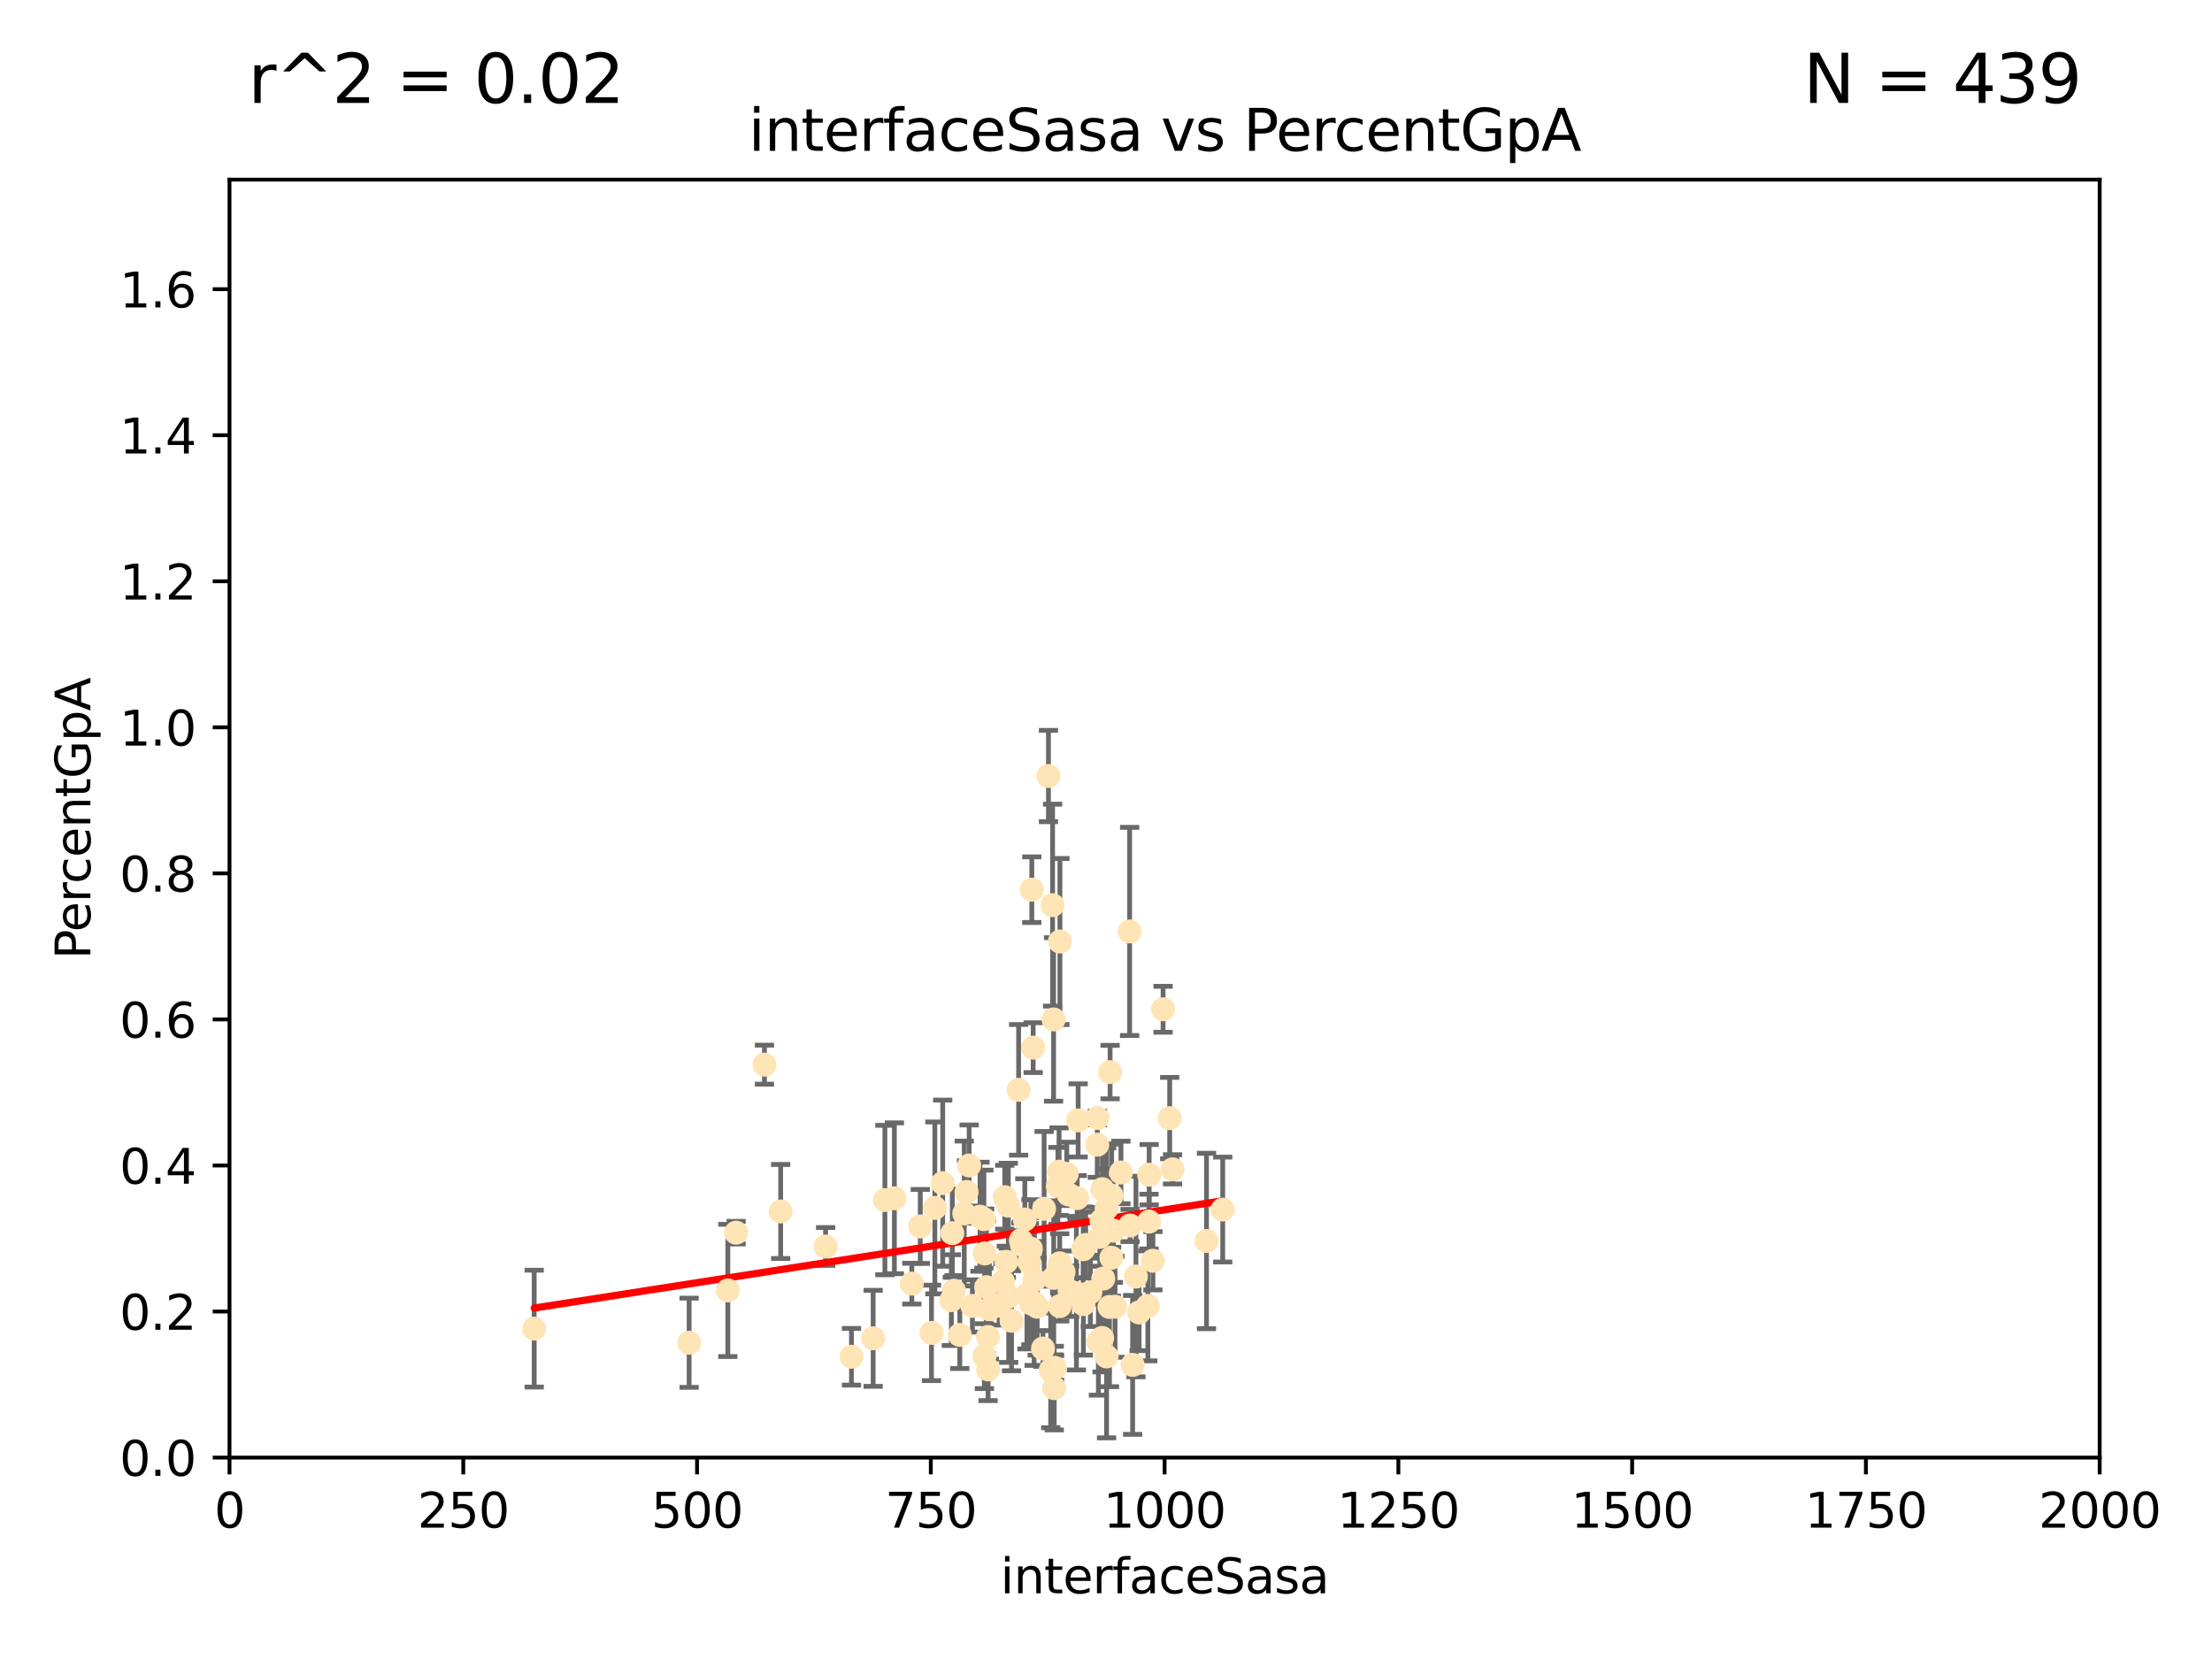 <?xml version="1.0" encoding="utf-8" standalone="no"?>
<!DOCTYPE svg PUBLIC "-//W3C//DTD SVG 1.1//EN"
  "http://www.w3.org/Graphics/SVG/1.1/DTD/svg11.dtd">
<svg xmlns:xlink="http://www.w3.org/1999/xlink" width="460.8pt" height="345.6pt" viewBox="0 0 460.8 345.6" xmlns="http://www.w3.org/2000/svg" version="1.1">
 <defs>
  <style type="text/css">*{stroke-linejoin: round; stroke-linecap: butt}</style>
 </defs>
 <g id="figure_1">
  <g id="patch_1">
   <path d="M 0 345.6 
L 460.8 345.6 
L 460.8 0 
L 0 0 
z
" style="fill: #ffffff"/>
  </g>
  <g id="axes_1">
   <g id="patch_2">
    <path d="M 47.81 303.64 
L 437.4 303.64 
L 437.4 37.422 
L 47.81 37.422 
z
" style="fill: #ffffff"/>
   </g>
   <g id="PathCollection_1">
    <defs>
     <path id="m4125579825" d="M 0 1.118 
C 0.297 1.118 0.581 1 0.791 0.791 
C 1 0.581 1.118 0.297 1.118 0 
C 1.118 -0.297 1 -0.581 0.791 -0.791 
C 0.581 -1 0.297 -1.118 0 -1.118 
C -0.297 -1.118 -0.581 -1 -0.791 -0.791 
C -1 -0.581 -1.118 -0.297 -1.118 0 
C -1.118 0.297 -1 0.581 -0.791 0.791 
C -0.581 1 -0.297 1.118 0 1.118 
z
" style="stroke: #ffe4b5"/>
    </defs>
    <g clip-path="url(#p2cbf1cb690)">
     <use xlink:href="#m4125579825" x="216.064" y="272.214" style="fill: #ffe4b5; stroke: #ffe4b5"/>
     <use xlink:href="#m4125579825" x="218.413" y="161.658" style="fill: #ffe4b5; stroke: #ffe4b5"/>
     <use xlink:href="#m4125579825" x="239.362" y="254.479" style="fill: #ffe4b5; stroke: #ffe4b5"/>
     <use xlink:href="#m4125579825" x="215.429" y="271.531" style="fill: #ffe4b5; stroke: #ffe4b5"/>
     <use xlink:href="#m4125579825" x="231.122" y="272.26" style="fill: #ffe4b5; stroke: #ffe4b5"/>
     <use xlink:href="#m4125579825" x="230.171" y="255.394" style="fill: #ffe4b5; stroke: #ffe4b5"/>
     <use xlink:href="#m4125579825" x="231.256" y="223.336" style="fill: #ffe4b5; stroke: #ffe4b5"/>
     <use xlink:href="#m4125579825" x="214.44" y="262.941" style="fill: #ffe4b5; stroke: #ffe4b5"/>
     <use xlink:href="#m4125579825" x="219.271" y="188.555" style="fill: #ffe4b5; stroke: #ffe4b5"/>
     <use xlink:href="#m4125579825" x="215.229" y="218.241" style="fill: #ffe4b5; stroke: #ffe4b5"/>
     <use xlink:href="#m4125579825" x="242.291" y="210.251" style="fill: #ffe4b5; stroke: #ffe4b5"/>
     <use xlink:href="#m4125579825" x="222.82" y="268.983" style="fill: #ffe4b5; stroke: #ffe4b5"/>
     <use xlink:href="#m4125579825" x="225.666" y="260.232" style="fill: #ffe4b5; stroke: #ffe4b5"/>
     <use xlink:href="#m4125579825" x="231.936" y="256.375" style="fill: #ffe4b5; stroke: #ffe4b5"/>
     <use xlink:href="#m4125579825" x="215.499" y="266.632" style="fill: #ffe4b5; stroke: #ffe4b5"/>
     <use xlink:href="#m4125579825" x="205.066" y="282.508" style="fill: #ffe4b5; stroke: #ffe4b5"/>
     <use xlink:href="#m4125579825" x="214.755" y="271.502" style="fill: #ffe4b5; stroke: #ffe4b5"/>
     <use xlink:href="#m4125579825" x="229.643" y="247.728" style="fill: #ffe4b5; stroke: #ffe4b5"/>
     <use xlink:href="#m4125579825" x="224.401" y="249.59" style="fill: #ffe4b5; stroke: #ffe4b5"/>
     <use xlink:href="#m4125579825" x="199.943" y="278.089" style="fill: #ffe4b5; stroke: #ffe4b5"/>
     <use xlink:href="#m4125579825" x="202.573" y="272.054" style="fill: #ffe4b5; stroke: #ffe4b5"/>
     <use xlink:href="#m4125579825" x="189.95" y="267.406" style="fill: #ffe4b5; stroke: #ffe4b5"/>
     <use xlink:href="#m4125579825" x="177.38" y="282.637" style="fill: #ffe4b5; stroke: #ffe4b5"/>
     <use xlink:href="#m4125579825" x="244.265" y="243.594" style="fill: #ffe4b5; stroke: #ffe4b5"/>
     <use xlink:href="#m4125579825" x="208.941" y="267.002" style="fill: #ffe4b5; stroke: #ffe4b5"/>
     <use xlink:href="#m4125579825" x="220.768" y="272.091" style="fill: #ffe4b5; stroke: #ffe4b5"/>
     <use xlink:href="#m4125579825" x="229.449" y="254.25" style="fill: #ffe4b5; stroke: #ffe4b5"/>
     <use xlink:href="#m4125579825" x="209.305" y="249.398" style="fill: #ffe4b5; stroke: #ffe4b5"/>
     <use xlink:href="#m4125579825" x="191.711" y="255.487" style="fill: #ffe4b5; stroke: #ffe4b5"/>
     <use xlink:href="#m4125579825" x="205.119" y="261.125" style="fill: #ffe4b5; stroke: #ffe4b5"/>
     <use xlink:href="#m4125579825" x="217.276" y="280.92" style="fill: #ffe4b5; stroke: #ffe4b5"/>
     <use xlink:href="#m4125579825" x="201.893" y="242.792" style="fill: #ffe4b5; stroke: #ffe4b5"/>
     <use xlink:href="#m4125579825" x="212.201" y="227.032" style="fill: #ffe4b5; stroke: #ffe4b5"/>
     <use xlink:href="#m4125579825" x="228.611" y="232.907" style="fill: #ffe4b5; stroke: #ffe4b5"/>
     <use xlink:href="#m4125579825" x="205.469" y="268.14" style="fill: #ffe4b5; stroke: #ffe4b5"/>
     <use xlink:href="#m4125579825" x="212.673" y="258.369" style="fill: #ffe4b5; stroke: #ffe4b5"/>
     <use xlink:href="#m4125579825" x="220.802" y="196.135" style="fill: #ffe4b5; stroke: #ffe4b5"/>
     <use xlink:href="#m4125579825" x="239.391" y="244.713" style="fill: #ffe4b5; stroke: #ffe4b5"/>
     <use xlink:href="#m4125579825" x="220.759" y="263.17" style="fill: #ffe4b5; stroke: #ffe4b5"/>
     <use xlink:href="#m4125579825" x="220.379" y="247.048" style="fill: #ffe4b5; stroke: #ffe4b5"/>
     <use xlink:href="#m4125579825" x="217.508" y="251.818" style="fill: #ffe4b5; stroke: #ffe4b5"/>
     <use xlink:href="#m4125579825" x="222.57" y="248.804" style="fill: #ffe4b5; stroke: #ffe4b5"/>
     <use xlink:href="#m4125579825" x="198.741" y="268.88" style="fill: #ffe4b5; stroke: #ffe4b5"/>
     <use xlink:href="#m4125579825" x="243.665" y="232.924" style="fill: #ffe4b5; stroke: #ffe4b5"/>
     <use xlink:href="#m4125579825" x="232.281" y="272.22" style="fill: #ffe4b5; stroke: #ffe4b5"/>
     <use xlink:href="#m4125579825" x="235.322" y="194.035" style="fill: #ffe4b5; stroke: #ffe4b5"/>
     <use xlink:href="#m4125579825" x="229.826" y="266.353" style="fill: #ffe4b5; stroke: #ffe4b5"/>
     <use xlink:href="#m4125579825" x="209.632" y="262.856" style="fill: #ffe4b5; stroke: #ffe4b5"/>
     <use xlink:href="#m4125579825" x="235.947" y="284.335" style="fill: #ffe4b5; stroke: #ffe4b5"/>
     <use xlink:href="#m4125579825" x="251.336" y="258.521" style="fill: #ffe4b5; stroke: #ffe4b5"/>
     <use xlink:href="#m4125579825" x="221.559" y="264.978" style="fill: #ffe4b5; stroke: #ffe4b5"/>
     <use xlink:href="#m4125579825" x="194.047" y="277.664" style="fill: #ffe4b5; stroke: #ffe4b5"/>
     <use xlink:href="#m4125579825" x="201.345" y="248.309" style="fill: #ffe4b5; stroke: #ffe4b5"/>
     <use xlink:href="#m4125579825" x="231.58" y="249.071" style="fill: #ffe4b5; stroke: #ffe4b5"/>
     <use xlink:href="#m4125579825" x="229.587" y="278.728" style="fill: #ffe4b5; stroke: #ffe4b5"/>
     <use xlink:href="#m4125579825" x="220.624" y="244.08" style="fill: #ffe4b5; stroke: #ffe4b5"/>
     <use xlink:href="#m4125579825" x="239.114" y="272.035" style="fill: #ffe4b5; stroke: #ffe4b5"/>
     <use xlink:href="#m4125579825" x="162.63" y="252.372" style="fill: #ffe4b5; stroke: #ffe4b5"/>
     <use xlink:href="#m4125579825" x="210.049" y="251.162" style="fill: #ffe4b5; stroke: #ffe4b5"/>
     <use xlink:href="#m4125579825" x="233.514" y="244.246" style="fill: #ffe4b5; stroke: #ffe4b5"/>
     <use xlink:href="#m4125579825" x="213.931" y="269.671" style="fill: #ffe4b5; stroke: #ffe4b5"/>
     <use xlink:href="#m4125579825" x="226.17" y="259.344" style="fill: #ffe4b5; stroke: #ffe4b5"/>
     <use xlink:href="#m4125579825" x="208.138" y="272.01" style="fill: #ffe4b5; stroke: #ffe4b5"/>
     <use xlink:href="#m4125579825" x="228.586" y="238.459" style="fill: #ffe4b5; stroke: #ffe4b5"/>
     <use xlink:href="#m4125579825" x="228.817" y="279.508" style="fill: #ffe4b5; stroke: #ffe4b5"/>
     <use xlink:href="#m4125579825" x="210.123" y="270.098" style="fill: #ffe4b5; stroke: #ffe4b5"/>
     <use xlink:href="#m4125579825" x="204.959" y="253.969" style="fill: #ffe4b5; stroke: #ffe4b5"/>
     <use xlink:href="#m4125579825" x="186.315" y="249.629" style="fill: #ffe4b5; stroke: #ffe4b5"/>
     <use xlink:href="#m4125579825" x="254.717" y="251.974" style="fill: #ffe4b5; stroke: #ffe4b5"/>
     <use xlink:href="#m4125579825" x="200.872" y="252.792" style="fill: #ffe4b5; stroke: #ffe4b5"/>
     <use xlink:href="#m4125579825" x="194.748" y="251.632" style="fill: #ffe4b5; stroke: #ffe4b5"/>
     <use xlink:href="#m4125579825" x="205.8" y="278.512" style="fill: #ffe4b5; stroke: #ffe4b5"/>
     <use xlink:href="#m4125579825" x="214.944" y="185.336" style="fill: #ffe4b5; stroke: #ffe4b5"/>
     <use xlink:href="#m4125579825" x="222.222" y="244.535" style="fill: #ffe4b5; stroke: #ffe4b5"/>
     <use xlink:href="#m4125579825" x="237.301" y="273.393" style="fill: #ffe4b5; stroke: #ffe4b5"/>
     <use xlink:href="#m4125579825" x="219.51" y="266.205" style="fill: #ffe4b5; stroke: #ffe4b5"/>
     <use xlink:href="#m4125579825" x="205.839" y="285.273" style="fill: #ffe4b5; stroke: #ffe4b5"/>
     <use xlink:href="#m4125579825" x="240.174" y="262.636" style="fill: #ffe4b5; stroke: #ffe4b5"/>
     <use xlink:href="#m4125579825" x="224.598" y="233.402" style="fill: #ffe4b5; stroke: #ffe4b5"/>
     <use xlink:href="#m4125579825" x="230.537" y="251.683" style="fill: #ffe4b5; stroke: #ffe4b5"/>
     <use xlink:href="#m4125579825" x="235.413" y="255.291" style="fill: #ffe4b5; stroke: #ffe4b5"/>
     <use xlink:href="#m4125579825" x="219.617" y="289.165" style="fill: #ffe4b5; stroke: #ffe4b5"/>
     <use xlink:href="#m4125579825" x="229.117" y="257.665" style="fill: #ffe4b5; stroke: #ffe4b5"/>
     <use xlink:href="#m4125579825" x="218.879" y="285.464" style="fill: #ffe4b5; stroke: #ffe4b5"/>
     <use xlink:href="#m4125579825" x="236.64" y="265.93" style="fill: #ffe4b5; stroke: #ffe4b5"/>
     <use xlink:href="#m4125579825" x="159.248" y="221.789" style="fill: #ffe4b5; stroke: #ffe4b5"/>
     <use xlink:href="#m4125579825" x="204.152" y="253.461" style="fill: #ffe4b5; stroke: #ffe4b5"/>
     <use xlink:href="#m4125579825" x="219.691" y="284.943" style="fill: #ffe4b5; stroke: #ffe4b5"/>
     <use xlink:href="#m4125579825" x="224.236" y="269.392" style="fill: #ffe4b5; stroke: #ffe4b5"/>
     <use xlink:href="#m4125579825" x="214.755" y="260.127" style="fill: #ffe4b5; stroke: #ffe4b5"/>
     <use xlink:href="#m4125579825" x="184.338" y="249.991" style="fill: #ffe4b5; stroke: #ffe4b5"/>
     <use xlink:href="#m4125579825" x="196.382" y="246.467" style="fill: #ffe4b5; stroke: #ffe4b5"/>
     <use xlink:href="#m4125579825" x="230.518" y="282.567" style="fill: #ffe4b5; stroke: #ffe4b5"/>
     <use xlink:href="#m4125579825" x="227.138" y="269.213" style="fill: #ffe4b5; stroke: #ffe4b5"/>
     <use xlink:href="#m4125579825" x="212.885" y="259.341" style="fill: #ffe4b5; stroke: #ffe4b5"/>
     <use xlink:href="#m4125579825" x="171.99" y="259.666" style="fill: #ffe4b5; stroke: #ffe4b5"/>
     <use xlink:href="#m4125579825" x="198.381" y="256.892" style="fill: #ffe4b5; stroke: #ffe4b5"/>
     <use xlink:href="#m4125579825" x="153.346" y="256.791" style="fill: #ffe4b5; stroke: #ffe4b5"/>
     <use xlink:href="#m4125579825" x="219.479" y="212.367" style="fill: #ffe4b5; stroke: #ffe4b5"/>
     <use xlink:href="#m4125579825" x="231.527" y="262.017" style="fill: #ffe4b5; stroke: #ffe4b5"/>
     <use xlink:href="#m4125579825" x="143.558" y="279.719" style="fill: #ffe4b5; stroke: #ffe4b5"/>
     <use xlink:href="#m4125579825" x="181.893" y="278.796" style="fill: #ffe4b5; stroke: #ffe4b5"/>
     <use xlink:href="#m4125579825" x="225.691" y="271.674" style="fill: #ffe4b5; stroke: #ffe4b5"/>
     <use xlink:href="#m4125579825" x="198.19" y="270.843" style="fill: #ffe4b5; stroke: #ffe4b5"/>
     <use xlink:href="#m4125579825" x="111.282" y="276.775" style="fill: #ffe4b5; stroke: #ffe4b5"/>
     <use xlink:href="#m4125579825" x="151.62" y="268.819" style="fill: #ffe4b5; stroke: #ffe4b5"/>
     <use xlink:href="#m4125579825" x="213.487" y="254.046" style="fill: #ffe4b5; stroke: #ffe4b5"/>
     <use xlink:href="#m4125579825" x="206.11" y="272.738" style="fill: #ffe4b5; stroke: #ffe4b5"/>
     <use xlink:href="#m4125579825" x="210.721" y="275.133" style="fill: #ffe4b5; stroke: #ffe4b5"/>
    </g>
   </g>
   <g id="matplotlib.axis_1">
    <g id="xtick_1">
     <g id="line2d_1">
      <defs>
       <path id="mda0c6c4988" d="M 0 0 
L 0 3.5 
" style="stroke: #000000; stroke-width: 0.8"/>
      </defs>
      <g>
       <use xlink:href="#mda0c6c4988" x="47.81" y="303.64" style="stroke: #000000; stroke-width: 0.8"/>
      </g>
     </g>
     <g id="text_1">
      <!-- 0 -->
      <g transform="translate(44.629 318.238)scale(0.1 -0.1)">
       <defs>
        <path id="DejaVuSans-30" d="M 2034 4250 
Q 1547 4250 1301 3770 
Q 1056 3291 1056 2328 
Q 1056 1369 1301 889 
Q 1547 409 2034 409 
Q 2525 409 2770 889 
Q 3016 1369 3016 2328 
Q 3016 3291 2770 3770 
Q 2525 4250 2034 4250 
z
M 2034 4750 
Q 2819 4750 3233 4129 
Q 3647 3509 3647 2328 
Q 3647 1150 3233 529 
Q 2819 -91 2034 -91 
Q 1250 -91 836 529 
Q 422 1150 422 2328 
Q 422 3509 836 4129 
Q 1250 4750 2034 4750 
z
" transform="scale(0.016)"/>
       </defs>
       <use xlink:href="#DejaVuSans-30"/>
      </g>
     </g>
    </g>
    <g id="xtick_2">
     <g id="line2d_2">
      <g>
       <use xlink:href="#mda0c6c4988" x="96.509" y="303.64" style="stroke: #000000; stroke-width: 0.8"/>
      </g>
     </g>
     <g id="text_2">
      <!-- 250 -->
      <g transform="translate(86.965 318.238)scale(0.1 -0.1)">
       <defs>
        <path id="DejaVuSans-32" d="M 1228 531 
L 3431 531 
L 3431 0 
L 469 0 
L 469 531 
Q 828 903 1448 1529 
Q 2069 2156 2228 2338 
Q 2531 2678 2651 2914 
Q 2772 3150 2772 3378 
Q 2772 3750 2511 3984 
Q 2250 4219 1831 4219 
Q 1534 4219 1204 4116 
Q 875 4013 500 3803 
L 500 4441 
Q 881 4594 1212 4672 
Q 1544 4750 1819 4750 
Q 2544 4750 2975 4387 
Q 3406 4025 3406 3419 
Q 3406 3131 3298 2873 
Q 3191 2616 2906 2266 
Q 2828 2175 2409 1742 
Q 1991 1309 1228 531 
z
" transform="scale(0.016)"/>
        <path id="DejaVuSans-35" d="M 691 4666 
L 3169 4666 
L 3169 4134 
L 1269 4134 
L 1269 2991 
Q 1406 3038 1543 3061 
Q 1681 3084 1819 3084 
Q 2600 3084 3056 2656 
Q 3513 2228 3513 1497 
Q 3513 744 3044 326 
Q 2575 -91 1722 -91 
Q 1428 -91 1123 -41 
Q 819 9 494 109 
L 494 744 
Q 775 591 1075 516 
Q 1375 441 1709 441 
Q 2250 441 2565 725 
Q 2881 1009 2881 1497 
Q 2881 1984 2565 2268 
Q 2250 2553 1709 2553 
Q 1456 2553 1204 2497 
Q 953 2441 691 2322 
L 691 4666 
z
" transform="scale(0.016)"/>
       </defs>
       <use xlink:href="#DejaVuSans-32"/>
       <use xlink:href="#DejaVuSans-35" x="63.623"/>
       <use xlink:href="#DejaVuSans-30" x="127.246"/>
      </g>
     </g>
    </g>
    <g id="xtick_3">
     <g id="line2d_3">
      <g>
       <use xlink:href="#mda0c6c4988" x="145.208" y="303.64" style="stroke: #000000; stroke-width: 0.8"/>
      </g>
     </g>
     <g id="text_3">
      <!-- 500 -->
      <g transform="translate(135.664 318.238)scale(0.1 -0.1)">
       <use xlink:href="#DejaVuSans-35"/>
       <use xlink:href="#DejaVuSans-30" x="63.623"/>
       <use xlink:href="#DejaVuSans-30" x="127.246"/>
      </g>
     </g>
    </g>
    <g id="xtick_4">
     <g id="line2d_4">
      <g>
       <use xlink:href="#mda0c6c4988" x="193.906" y="303.64" style="stroke: #000000; stroke-width: 0.8"/>
      </g>
     </g>
     <g id="text_4">
      <!-- 750 -->
      <g transform="translate(184.363 318.238)scale(0.1 -0.1)">
       <defs>
        <path id="DejaVuSans-37" d="M 525 4666 
L 3525 4666 
L 3525 4397 
L 1831 0 
L 1172 0 
L 2766 4134 
L 525 4134 
L 525 4666 
z
" transform="scale(0.016)"/>
       </defs>
       <use xlink:href="#DejaVuSans-37"/>
       <use xlink:href="#DejaVuSans-35" x="63.623"/>
       <use xlink:href="#DejaVuSans-30" x="127.246"/>
      </g>
     </g>
    </g>
    <g id="xtick_5">
     <g id="line2d_5">
      <g>
       <use xlink:href="#mda0c6c4988" x="242.605" y="303.64" style="stroke: #000000; stroke-width: 0.8"/>
      </g>
     </g>
     <g id="text_5">
      <!-- 1000 -->
      <g transform="translate(229.88 318.238)scale(0.1 -0.1)">
       <defs>
        <path id="DejaVuSans-31" d="M 794 531 
L 1825 531 
L 1825 4091 
L 703 3866 
L 703 4441 
L 1819 4666 
L 2450 4666 
L 2450 531 
L 3481 531 
L 3481 0 
L 794 0 
L 794 531 
z
" transform="scale(0.016)"/>
       </defs>
       <use xlink:href="#DejaVuSans-31"/>
       <use xlink:href="#DejaVuSans-30" x="63.623"/>
       <use xlink:href="#DejaVuSans-30" x="127.246"/>
       <use xlink:href="#DejaVuSans-30" x="190.869"/>
      </g>
     </g>
    </g>
    <g id="xtick_6">
     <g id="line2d_6">
      <g>
       <use xlink:href="#mda0c6c4988" x="291.304" y="303.64" style="stroke: #000000; stroke-width: 0.8"/>
      </g>
     </g>
     <g id="text_6">
      <!-- 1250 -->
      <g transform="translate(278.579 318.238)scale(0.1 -0.1)">
       <use xlink:href="#DejaVuSans-31"/>
       <use xlink:href="#DejaVuSans-32" x="63.623"/>
       <use xlink:href="#DejaVuSans-35" x="127.246"/>
       <use xlink:href="#DejaVuSans-30" x="190.869"/>
      </g>
     </g>
    </g>
    <g id="xtick_7">
     <g id="line2d_7">
      <g>
       <use xlink:href="#mda0c6c4988" x="340.002" y="303.64" style="stroke: #000000; stroke-width: 0.8"/>
      </g>
     </g>
     <g id="text_7">
      <!-- 1500 -->
      <g transform="translate(327.277 318.238)scale(0.1 -0.1)">
       <use xlink:href="#DejaVuSans-31"/>
       <use xlink:href="#DejaVuSans-35" x="63.623"/>
       <use xlink:href="#DejaVuSans-30" x="127.246"/>
       <use xlink:href="#DejaVuSans-30" x="190.869"/>
      </g>
     </g>
    </g>
    <g id="xtick_8">
     <g id="line2d_8">
      <g>
       <use xlink:href="#mda0c6c4988" x="388.701" y="303.64" style="stroke: #000000; stroke-width: 0.8"/>
      </g>
     </g>
     <g id="text_8">
      <!-- 1750 -->
      <g transform="translate(375.976 318.238)scale(0.1 -0.1)">
       <use xlink:href="#DejaVuSans-31"/>
       <use xlink:href="#DejaVuSans-37" x="63.623"/>
       <use xlink:href="#DejaVuSans-35" x="127.246"/>
       <use xlink:href="#DejaVuSans-30" x="190.869"/>
      </g>
     </g>
    </g>
    <g id="xtick_9">
     <g id="line2d_9">
      <g>
       <use xlink:href="#mda0c6c4988" x="437.4" y="303.64" style="stroke: #000000; stroke-width: 0.8"/>
      </g>
     </g>
     <g id="text_9">
      <!-- 2000 -->
      <g transform="translate(424.675 318.238)scale(0.1 -0.1)">
       <use xlink:href="#DejaVuSans-32"/>
       <use xlink:href="#DejaVuSans-30" x="63.623"/>
       <use xlink:href="#DejaVuSans-30" x="127.246"/>
       <use xlink:href="#DejaVuSans-30" x="190.869"/>
      </g>
     </g>
    </g>
    <g id="text_10">
     <!-- interfaceSasa -->
     <g transform="translate(208.398 331.917)scale(0.1 -0.1)">
      <defs>
       <path id="DejaVuSans-69" d="M 603 3500 
L 1178 3500 
L 1178 0 
L 603 0 
L 603 3500 
z
M 603 4863 
L 1178 4863 
L 1178 4134 
L 603 4134 
L 603 4863 
z
" transform="scale(0.016)"/>
       <path id="DejaVuSans-6e" d="M 3513 2113 
L 3513 0 
L 2938 0 
L 2938 2094 
Q 2938 2591 2744 2837 
Q 2550 3084 2163 3084 
Q 1697 3084 1428 2787 
Q 1159 2491 1159 1978 
L 1159 0 
L 581 0 
L 581 3500 
L 1159 3500 
L 1159 2956 
Q 1366 3272 1645 3428 
Q 1925 3584 2291 3584 
Q 2894 3584 3203 3211 
Q 3513 2838 3513 2113 
z
" transform="scale(0.016)"/>
       <path id="DejaVuSans-74" d="M 1172 4494 
L 1172 3500 
L 2356 3500 
L 2356 3053 
L 1172 3053 
L 1172 1153 
Q 1172 725 1289 603 
Q 1406 481 1766 481 
L 2356 481 
L 2356 0 
L 1766 0 
Q 1100 0 847 248 
Q 594 497 594 1153 
L 594 3053 
L 172 3053 
L 172 3500 
L 594 3500 
L 594 4494 
L 1172 4494 
z
" transform="scale(0.016)"/>
       <path id="DejaVuSans-65" d="M 3597 1894 
L 3597 1613 
L 953 1613 
Q 991 1019 1311 708 
Q 1631 397 2203 397 
Q 2534 397 2845 478 
Q 3156 559 3463 722 
L 3463 178 
Q 3153 47 2828 -22 
Q 2503 -91 2169 -91 
Q 1331 -91 842 396 
Q 353 884 353 1716 
Q 353 2575 817 3079 
Q 1281 3584 2069 3584 
Q 2775 3584 3186 3129 
Q 3597 2675 3597 1894 
z
M 3022 2063 
Q 3016 2534 2758 2815 
Q 2500 3097 2075 3097 
Q 1594 3097 1305 2825 
Q 1016 2553 972 2059 
L 3022 2063 
z
" transform="scale(0.016)"/>
       <path id="DejaVuSans-72" d="M 2631 2963 
Q 2534 3019 2420 3045 
Q 2306 3072 2169 3072 
Q 1681 3072 1420 2755 
Q 1159 2438 1159 1844 
L 1159 0 
L 581 0 
L 581 3500 
L 1159 3500 
L 1159 2956 
Q 1341 3275 1631 3429 
Q 1922 3584 2338 3584 
Q 2397 3584 2469 3576 
Q 2541 3569 2628 3553 
L 2631 2963 
z
" transform="scale(0.016)"/>
       <path id="DejaVuSans-66" d="M 2375 4863 
L 2375 4384 
L 1825 4384 
Q 1516 4384 1395 4259 
Q 1275 4134 1275 3809 
L 1275 3500 
L 2222 3500 
L 2222 3053 
L 1275 3053 
L 1275 0 
L 697 0 
L 697 3053 
L 147 3053 
L 147 3500 
L 697 3500 
L 697 3744 
Q 697 4328 969 4595 
Q 1241 4863 1831 4863 
L 2375 4863 
z
" transform="scale(0.016)"/>
       <path id="DejaVuSans-61" d="M 2194 1759 
Q 1497 1759 1228 1600 
Q 959 1441 959 1056 
Q 959 750 1161 570 
Q 1363 391 1709 391 
Q 2188 391 2477 730 
Q 2766 1069 2766 1631 
L 2766 1759 
L 2194 1759 
z
M 3341 1997 
L 3341 0 
L 2766 0 
L 2766 531 
Q 2569 213 2275 61 
Q 1981 -91 1556 -91 
Q 1019 -91 701 211 
Q 384 513 384 1019 
Q 384 1609 779 1909 
Q 1175 2209 1959 2209 
L 2766 2209 
L 2766 2266 
Q 2766 2663 2505 2880 
Q 2244 3097 1772 3097 
Q 1472 3097 1187 3025 
Q 903 2953 641 2809 
L 641 3341 
Q 956 3463 1253 3523 
Q 1550 3584 1831 3584 
Q 2591 3584 2966 3190 
Q 3341 2797 3341 1997 
z
" transform="scale(0.016)"/>
       <path id="DejaVuSans-63" d="M 3122 3366 
L 3122 2828 
Q 2878 2963 2633 3030 
Q 2388 3097 2138 3097 
Q 1578 3097 1268 2742 
Q 959 2388 959 1747 
Q 959 1106 1268 751 
Q 1578 397 2138 397 
Q 2388 397 2633 464 
Q 2878 531 3122 666 
L 3122 134 
Q 2881 22 2623 -34 
Q 2366 -91 2075 -91 
Q 1284 -91 818 406 
Q 353 903 353 1747 
Q 353 2603 823 3093 
Q 1294 3584 2113 3584 
Q 2378 3584 2631 3529 
Q 2884 3475 3122 3366 
z
" transform="scale(0.016)"/>
       <path id="DejaVuSans-53" d="M 3425 4513 
L 3425 3897 
Q 3066 4069 2747 4153 
Q 2428 4238 2131 4238 
Q 1616 4238 1336 4038 
Q 1056 3838 1056 3469 
Q 1056 3159 1242 3001 
Q 1428 2844 1947 2747 
L 2328 2669 
Q 3034 2534 3370 2195 
Q 3706 1856 3706 1288 
Q 3706 609 3251 259 
Q 2797 -91 1919 -91 
Q 1588 -91 1214 -16 
Q 841 59 441 206 
L 441 856 
Q 825 641 1194 531 
Q 1563 422 1919 422 
Q 2459 422 2753 634 
Q 3047 847 3047 1241 
Q 3047 1584 2836 1778 
Q 2625 1972 2144 2069 
L 1759 2144 
Q 1053 2284 737 2584 
Q 422 2884 422 3419 
Q 422 4038 858 4394 
Q 1294 4750 2059 4750 
Q 2388 4750 2728 4690 
Q 3069 4631 3425 4513 
z
" transform="scale(0.016)"/>
       <path id="DejaVuSans-73" d="M 2834 3397 
L 2834 2853 
Q 2591 2978 2328 3040 
Q 2066 3103 1784 3103 
Q 1356 3103 1142 2972 
Q 928 2841 928 2578 
Q 928 2378 1081 2264 
Q 1234 2150 1697 2047 
L 1894 2003 
Q 2506 1872 2764 1633 
Q 3022 1394 3022 966 
Q 3022 478 2636 193 
Q 2250 -91 1575 -91 
Q 1294 -91 989 -36 
Q 684 19 347 128 
L 347 722 
Q 666 556 975 473 
Q 1284 391 1588 391 
Q 1994 391 2212 530 
Q 2431 669 2431 922 
Q 2431 1156 2273 1281 
Q 2116 1406 1581 1522 
L 1381 1569 
Q 847 1681 609 1914 
Q 372 2147 372 2553 
Q 372 3047 722 3315 
Q 1072 3584 1716 3584 
Q 2034 3584 2315 3537 
Q 2597 3491 2834 3397 
z
" transform="scale(0.016)"/>
      </defs>
      <use xlink:href="#DejaVuSans-69"/>
      <use xlink:href="#DejaVuSans-6e" x="27.783"/>
      <use xlink:href="#DejaVuSans-74" x="91.162"/>
      <use xlink:href="#DejaVuSans-65" x="130.371"/>
      <use xlink:href="#DejaVuSans-72" x="191.895"/>
      <use xlink:href="#DejaVuSans-66" x="233.008"/>
      <use xlink:href="#DejaVuSans-61" x="268.213"/>
      <use xlink:href="#DejaVuSans-63" x="329.492"/>
      <use xlink:href="#DejaVuSans-65" x="384.473"/>
      <use xlink:href="#DejaVuSans-53" x="445.996"/>
      <use xlink:href="#DejaVuSans-61" x="509.473"/>
      <use xlink:href="#DejaVuSans-73" x="570.752"/>
      <use xlink:href="#DejaVuSans-61" x="622.852"/>
     </g>
    </g>
   </g>
   <g id="matplotlib.axis_2">
    <g id="ytick_1">
     <g id="line2d_10">
      <defs>
       <path id="ma31122e2ca" d="M 0 0 
L -3.5 0 
" style="stroke: #000000; stroke-width: 0.8"/>
      </defs>
      <g>
       <use xlink:href="#ma31122e2ca" x="47.81" y="303.64" style="stroke: #000000; stroke-width: 0.8"/>
      </g>
     </g>
     <g id="text_11">
      <!-- 0.0 -->
      <g transform="translate(24.907 307.439)scale(0.1 -0.1)">
       <defs>
        <path id="DejaVuSans-2e" d="M 684 794 
L 1344 794 
L 1344 0 
L 684 0 
L 684 794 
z
" transform="scale(0.016)"/>
       </defs>
       <use xlink:href="#DejaVuSans-30"/>
       <use xlink:href="#DejaVuSans-2e" x="63.623"/>
       <use xlink:href="#DejaVuSans-30" x="95.41"/>
      </g>
     </g>
    </g>
    <g id="ytick_2">
     <g id="line2d_11">
      <g>
       <use xlink:href="#ma31122e2ca" x="47.81" y="273.215" style="stroke: #000000; stroke-width: 0.8"/>
      </g>
     </g>
     <g id="text_12">
      <!-- 0.2 -->
      <g transform="translate(24.907 277.014)scale(0.1 -0.1)">
       <use xlink:href="#DejaVuSans-30"/>
       <use xlink:href="#DejaVuSans-2e" x="63.623"/>
       <use xlink:href="#DejaVuSans-32" x="95.41"/>
      </g>
     </g>
    </g>
    <g id="ytick_3">
     <g id="line2d_12">
      <g>
       <use xlink:href="#ma31122e2ca" x="47.81" y="242.79" style="stroke: #000000; stroke-width: 0.8"/>
      </g>
     </g>
     <g id="text_13">
      <!-- 0.4 -->
      <g transform="translate(24.907 246.589)scale(0.1 -0.1)">
       <defs>
        <path id="DejaVuSans-34" d="M 2419 4116 
L 825 1625 
L 2419 1625 
L 2419 4116 
z
M 2253 4666 
L 3047 4666 
L 3047 1625 
L 3713 1625 
L 3713 1100 
L 3047 1100 
L 3047 0 
L 2419 0 
L 2419 1100 
L 313 1100 
L 313 1709 
L 2253 4666 
z
" transform="scale(0.016)"/>
       </defs>
       <use xlink:href="#DejaVuSans-30"/>
       <use xlink:href="#DejaVuSans-2e" x="63.623"/>
       <use xlink:href="#DejaVuSans-34" x="95.41"/>
      </g>
     </g>
    </g>
    <g id="ytick_4">
     <g id="line2d_13">
      <g>
       <use xlink:href="#ma31122e2ca" x="47.81" y="212.365" style="stroke: #000000; stroke-width: 0.8"/>
      </g>
     </g>
     <g id="text_14">
      <!-- 0.6 -->
      <g transform="translate(24.907 216.164)scale(0.1 -0.1)">
       <defs>
        <path id="DejaVuSans-36" d="M 2113 2584 
Q 1688 2584 1439 2293 
Q 1191 2003 1191 1497 
Q 1191 994 1439 701 
Q 1688 409 2113 409 
Q 2538 409 2786 701 
Q 3034 994 3034 1497 
Q 3034 2003 2786 2293 
Q 2538 2584 2113 2584 
z
M 3366 4563 
L 3366 3988 
Q 3128 4100 2886 4159 
Q 2644 4219 2406 4219 
Q 1781 4219 1451 3797 
Q 1122 3375 1075 2522 
Q 1259 2794 1537 2939 
Q 1816 3084 2150 3084 
Q 2853 3084 3261 2657 
Q 3669 2231 3669 1497 
Q 3669 778 3244 343 
Q 2819 -91 2113 -91 
Q 1303 -91 875 529 
Q 447 1150 447 2328 
Q 447 3434 972 4092 
Q 1497 4750 2381 4750 
Q 2619 4750 2861 4703 
Q 3103 4656 3366 4563 
z
" transform="scale(0.016)"/>
       </defs>
       <use xlink:href="#DejaVuSans-30"/>
       <use xlink:href="#DejaVuSans-2e" x="63.623"/>
       <use xlink:href="#DejaVuSans-36" x="95.41"/>
      </g>
     </g>
    </g>
    <g id="ytick_5">
     <g id="line2d_14">
      <g>
       <use xlink:href="#ma31122e2ca" x="47.81" y="181.94" style="stroke: #000000; stroke-width: 0.8"/>
      </g>
     </g>
     <g id="text_15">
      <!-- 0.8 -->
      <g transform="translate(24.907 185.739)scale(0.1 -0.1)">
       <defs>
        <path id="DejaVuSans-38" d="M 2034 2216 
Q 1584 2216 1326 1975 
Q 1069 1734 1069 1313 
Q 1069 891 1326 650 
Q 1584 409 2034 409 
Q 2484 409 2743 651 
Q 3003 894 3003 1313 
Q 3003 1734 2745 1975 
Q 2488 2216 2034 2216 
z
M 1403 2484 
Q 997 2584 770 2862 
Q 544 3141 544 3541 
Q 544 4100 942 4425 
Q 1341 4750 2034 4750 
Q 2731 4750 3128 4425 
Q 3525 4100 3525 3541 
Q 3525 3141 3298 2862 
Q 3072 2584 2669 2484 
Q 3125 2378 3379 2068 
Q 3634 1759 3634 1313 
Q 3634 634 3220 271 
Q 2806 -91 2034 -91 
Q 1263 -91 848 271 
Q 434 634 434 1313 
Q 434 1759 690 2068 
Q 947 2378 1403 2484 
z
M 1172 3481 
Q 1172 3119 1398 2916 
Q 1625 2713 2034 2713 
Q 2441 2713 2670 2916 
Q 2900 3119 2900 3481 
Q 2900 3844 2670 4047 
Q 2441 4250 2034 4250 
Q 1625 4250 1398 4047 
Q 1172 3844 1172 3481 
z
" transform="scale(0.016)"/>
       </defs>
       <use xlink:href="#DejaVuSans-30"/>
       <use xlink:href="#DejaVuSans-2e" x="63.623"/>
       <use xlink:href="#DejaVuSans-38" x="95.41"/>
      </g>
     </g>
    </g>
    <g id="ytick_6">
     <g id="line2d_15">
      <g>
       <use xlink:href="#ma31122e2ca" x="47.81" y="151.515" style="stroke: #000000; stroke-width: 0.8"/>
      </g>
     </g>
     <g id="text_16">
      <!-- 1.0 -->
      <g transform="translate(24.907 155.315)scale(0.1 -0.1)">
       <use xlink:href="#DejaVuSans-31"/>
       <use xlink:href="#DejaVuSans-2e" x="63.623"/>
       <use xlink:href="#DejaVuSans-30" x="95.41"/>
      </g>
     </g>
    </g>
    <g id="ytick_7">
     <g id="line2d_16">
      <g>
       <use xlink:href="#ma31122e2ca" x="47.81" y="121.09" style="stroke: #000000; stroke-width: 0.8"/>
      </g>
     </g>
     <g id="text_17">
      <!-- 1.2 -->
      <g transform="translate(24.907 124.89)scale(0.1 -0.1)">
       <use xlink:href="#DejaVuSans-31"/>
       <use xlink:href="#DejaVuSans-2e" x="63.623"/>
       <use xlink:href="#DejaVuSans-32" x="95.41"/>
      </g>
     </g>
    </g>
    <g id="ytick_8">
     <g id="line2d_17">
      <g>
       <use xlink:href="#ma31122e2ca" x="47.81" y="90.665" style="stroke: #000000; stroke-width: 0.8"/>
      </g>
     </g>
     <g id="text_18">
      <!-- 1.4 -->
      <g transform="translate(24.907 94.465)scale(0.1 -0.1)">
       <use xlink:href="#DejaVuSans-31"/>
       <use xlink:href="#DejaVuSans-2e" x="63.623"/>
       <use xlink:href="#DejaVuSans-34" x="95.41"/>
      </g>
     </g>
    </g>
    <g id="ytick_9">
     <g id="line2d_18">
      <g>
       <use xlink:href="#ma31122e2ca" x="47.81" y="60.241" style="stroke: #000000; stroke-width: 0.8"/>
      </g>
     </g>
     <g id="text_19">
      <!-- 1.6 -->
      <g transform="translate(24.907 64.04)scale(0.1 -0.1)">
       <use xlink:href="#DejaVuSans-31"/>
       <use xlink:href="#DejaVuSans-2e" x="63.623"/>
       <use xlink:href="#DejaVuSans-36" x="95.41"/>
      </g>
     </g>
    </g>
    <g id="text_20">
     <!-- PercentGpA -->
     <g transform="translate(18.827 199.807)rotate(-90)scale(0.1 -0.1)">
      <defs>
       <path id="DejaVuSans-50" d="M 1259 4147 
L 1259 2394 
L 2053 2394 
Q 2494 2394 2734 2622 
Q 2975 2850 2975 3272 
Q 2975 3691 2734 3919 
Q 2494 4147 2053 4147 
L 1259 4147 
z
M 628 4666 
L 2053 4666 
Q 2838 4666 3239 4311 
Q 3641 3956 3641 3272 
Q 3641 2581 3239 2228 
Q 2838 1875 2053 1875 
L 1259 1875 
L 1259 0 
L 628 0 
L 628 4666 
z
" transform="scale(0.016)"/>
       <path id="DejaVuSans-47" d="M 3809 666 
L 3809 1919 
L 2778 1919 
L 2778 2438 
L 4434 2438 
L 4434 434 
Q 4069 175 3628 42 
Q 3188 -91 2688 -91 
Q 1594 -91 976 548 
Q 359 1188 359 2328 
Q 359 3472 976 4111 
Q 1594 4750 2688 4750 
Q 3144 4750 3555 4637 
Q 3966 4525 4313 4306 
L 4313 3634 
Q 3963 3931 3569 4081 
Q 3175 4231 2741 4231 
Q 1884 4231 1454 3753 
Q 1025 3275 1025 2328 
Q 1025 1384 1454 906 
Q 1884 428 2741 428 
Q 3075 428 3337 486 
Q 3600 544 3809 666 
z
" transform="scale(0.016)"/>
       <path id="DejaVuSans-70" d="M 1159 525 
L 1159 -1331 
L 581 -1331 
L 581 3500 
L 1159 3500 
L 1159 2969 
Q 1341 3281 1617 3432 
Q 1894 3584 2278 3584 
Q 2916 3584 3314 3078 
Q 3713 2572 3713 1747 
Q 3713 922 3314 415 
Q 2916 -91 2278 -91 
Q 1894 -91 1617 61 
Q 1341 213 1159 525 
z
M 3116 1747 
Q 3116 2381 2855 2742 
Q 2594 3103 2138 3103 
Q 1681 3103 1420 2742 
Q 1159 2381 1159 1747 
Q 1159 1113 1420 752 
Q 1681 391 2138 391 
Q 2594 391 2855 752 
Q 3116 1113 3116 1747 
z
" transform="scale(0.016)"/>
       <path id="DejaVuSans-41" d="M 2188 4044 
L 1331 1722 
L 3047 1722 
L 2188 4044 
z
M 1831 4666 
L 2547 4666 
L 4325 0 
L 3669 0 
L 3244 1197 
L 1141 1197 
L 716 0 
L 50 0 
L 1831 4666 
z
" transform="scale(0.016)"/>
      </defs>
      <use xlink:href="#DejaVuSans-50"/>
      <use xlink:href="#DejaVuSans-65" x="56.678"/>
      <use xlink:href="#DejaVuSans-72" x="118.201"/>
      <use xlink:href="#DejaVuSans-63" x="157.064"/>
      <use xlink:href="#DejaVuSans-65" x="212.045"/>
      <use xlink:href="#DejaVuSans-6e" x="273.568"/>
      <use xlink:href="#DejaVuSans-74" x="336.947"/>
      <use xlink:href="#DejaVuSans-47" x="376.156"/>
      <use xlink:href="#DejaVuSans-70" x="453.646"/>
      <use xlink:href="#DejaVuSans-41" x="517.123"/>
     </g>
    </g>
   </g>
   <g id="LineCollection_1">
    <path d="M 216.064 282.309 
L 216.064 262.12 
" clip-path="url(#p2cbf1cb690)" style="fill: none; stroke: #696969"/>
    <path d="M 218.413 171.172 
L 218.413 152.145 
" clip-path="url(#p2cbf1cb690)" style="fill: none; stroke: #696969"/>
    <path d="M 239.362 260.183 
L 239.362 248.776 
" clip-path="url(#p2cbf1cb690)" style="fill: none; stroke: #696969"/>
    <path d="M 215.429 284.436 
L 215.429 258.626 
" clip-path="url(#p2cbf1cb690)" style="fill: none; stroke: #696969"/>
    <path d="M 231.122 288.871 
L 231.122 255.649 
" clip-path="url(#p2cbf1cb690)" style="fill: none; stroke: #696969"/>
    <path d="M 230.171 267.219 
L 230.171 243.569 
" clip-path="url(#p2cbf1cb690)" style="fill: none; stroke: #696969"/>
    <path d="M 231.256 228.903 
L 231.256 217.768 
" clip-path="url(#p2cbf1cb690)" style="fill: none; stroke: #696969"/>
    <path d="M 214.44 270.997 
L 214.44 254.885 
" clip-path="url(#p2cbf1cb690)" style="fill: none; stroke: #696969"/>
    <path d="M 219.271 209.589 
L 219.271 167.521 
" clip-path="url(#p2cbf1cb690)" style="fill: none; stroke: #696969"/>
    <path d="M 215.229 223.424 
L 215.229 213.058 
" clip-path="url(#p2cbf1cb690)" style="fill: none; stroke: #696969"/>
    <path d="M 242.291 215.036 
L 242.291 205.466 
" clip-path="url(#p2cbf1cb690)" style="fill: none; stroke: #696969"/>
    <path d="M 222.82 274.23 
L 222.82 263.737 
" clip-path="url(#p2cbf1cb690)" style="fill: none; stroke: #696969"/>
    <path d="M 225.666 269.046 
L 225.666 251.418 
" clip-path="url(#p2cbf1cb690)" style="fill: none; stroke: #696969"/>
    <path d="M 231.936 267.152 
L 231.936 245.598 
" clip-path="url(#p2cbf1cb690)" style="fill: none; stroke: #696969"/>
    <path d="M 215.499 279.611 
L 215.499 253.652 
" clip-path="url(#p2cbf1cb690)" style="fill: none; stroke: #696969"/>
    <path d="M 205.066 289.268 
L 205.066 275.749 
" clip-path="url(#p2cbf1cb690)" style="fill: none; stroke: #696969"/>
    <path d="M 214.755 280.13 
L 214.755 262.873 
" clip-path="url(#p2cbf1cb690)" style="fill: none; stroke: #696969"/>
    <path d="M 229.643 257.135 
L 229.643 238.321 
" clip-path="url(#p2cbf1cb690)" style="fill: none; stroke: #696969"/>
    <path d="M 224.401 254.285 
L 224.401 244.894 
" clip-path="url(#p2cbf1cb690)" style="fill: none; stroke: #696969"/>
    <path d="M 199.943 285.087 
L 199.943 271.091 
" clip-path="url(#p2cbf1cb690)" style="fill: none; stroke: #696969"/>
    <path d="M 202.573 277.493 
L 202.573 266.614 
" clip-path="url(#p2cbf1cb690)" style="fill: none; stroke: #696969"/>
    <path d="M 189.95 271.656 
L 189.95 263.156 
" clip-path="url(#p2cbf1cb690)" style="fill: none; stroke: #696969"/>
    <path d="M 177.38 288.538 
L 177.38 276.737 
" clip-path="url(#p2cbf1cb690)" style="fill: none; stroke: #696969"/>
    <path d="M 244.265 246.639 
L 244.265 240.549 
" clip-path="url(#p2cbf1cb690)" style="fill: none; stroke: #696969"/>
    <path d="M 208.941 270.772 
L 208.941 263.232 
" clip-path="url(#p2cbf1cb690)" style="fill: none; stroke: #696969"/>
    <path d="M 220.768 275.196 
L 220.768 268.986 
" clip-path="url(#p2cbf1cb690)" style="fill: none; stroke: #696969"/>
    <path d="M 229.449 261.488 
L 229.449 247.012 
" clip-path="url(#p2cbf1cb690)" style="fill: none; stroke: #696969"/>
    <path d="M 209.305 256.048 
L 209.305 242.748 
" clip-path="url(#p2cbf1cb690)" style="fill: none; stroke: #696969"/>
    <path d="M 191.711 263.197 
L 191.711 247.778 
" clip-path="url(#p2cbf1cb690)" style="fill: none; stroke: #696969"/>
    <path d="M 205.119 270.405 
L 205.119 251.845 
" clip-path="url(#p2cbf1cb690)" style="fill: none; stroke: #696969"/>
    <path d="M 217.276 284.647 
L 217.276 277.194 
" clip-path="url(#p2cbf1cb690)" style="fill: none; stroke: #696969"/>
    <path d="M 201.893 251.232 
L 201.893 234.351 
" clip-path="url(#p2cbf1cb690)" style="fill: none; stroke: #696969"/>
    <path d="M 212.201 240.641 
L 212.201 213.424 
" clip-path="url(#p2cbf1cb690)" style="fill: none; stroke: #696969"/>
    <path d="M 228.611 234.334 
L 228.611 231.481 
" clip-path="url(#p2cbf1cb690)" style="fill: none; stroke: #696969"/>
    <path d="M 205.469 281.983 
L 205.469 254.298 
" clip-path="url(#p2cbf1cb690)" style="fill: none; stroke: #696969"/>
    <path d="M 212.673 261.982 
L 212.673 254.756 
" clip-path="url(#p2cbf1cb690)" style="fill: none; stroke: #696969"/>
    <path d="M 220.802 213.429 
L 220.802 178.84 
" clip-path="url(#p2cbf1cb690)" style="fill: none; stroke: #696969"/>
    <path d="M 239.391 251.002 
L 239.391 238.424 
" clip-path="url(#p2cbf1cb690)" style="fill: none; stroke: #696969"/>
    <path d="M 220.759 269.327 
L 220.759 257.013 
" clip-path="url(#p2cbf1cb690)" style="fill: none; stroke: #696969"/>
    <path d="M 220.379 255.064 
L 220.379 239.031 
" clip-path="url(#p2cbf1cb690)" style="fill: none; stroke: #696969"/>
    <path d="M 217.508 267.927 
L 217.508 235.709 
" clip-path="url(#p2cbf1cb690)" style="fill: none; stroke: #696969"/>
    <path d="M 222.57 250.904 
L 222.57 246.704 
" clip-path="url(#p2cbf1cb690)" style="fill: none; stroke: #696969"/>
    <path d="M 198.741 272.021 
L 198.741 265.739 
" clip-path="url(#p2cbf1cb690)" style="fill: none; stroke: #696969"/>
    <path d="M 243.665 241.402 
L 243.665 224.445 
" clip-path="url(#p2cbf1cb690)" style="fill: none; stroke: #696969"/>
    <path d="M 232.281 282.743 
L 232.281 261.698 
" clip-path="url(#p2cbf1cb690)" style="fill: none; stroke: #696969"/>
    <path d="M 235.322 215.718 
L 235.322 172.353 
" clip-path="url(#p2cbf1cb690)" style="fill: none; stroke: #696969"/>
    <path d="M 229.826 279.146 
L 229.826 253.561 
" clip-path="url(#p2cbf1cb690)" style="fill: none; stroke: #696969"/>
    <path d="M 209.632 266.108 
L 209.632 259.603 
" clip-path="url(#p2cbf1cb690)" style="fill: none; stroke: #696969"/>
    <path d="M 235.947 298.801 
L 235.947 269.87 
" clip-path="url(#p2cbf1cb690)" style="fill: none; stroke: #696969"/>
    <path d="M 251.336 276.786 
L 251.336 240.256 
" clip-path="url(#p2cbf1cb690)" style="fill: none; stroke: #696969"/>
    <path d="M 221.559 269.361 
L 221.559 260.594 
" clip-path="url(#p2cbf1cb690)" style="fill: none; stroke: #696969"/>
    <path d="M 194.047 287.605 
L 194.047 267.723 
" clip-path="url(#p2cbf1cb690)" style="fill: none; stroke: #696969"/>
    <path d="M 201.345 254.81 
L 201.345 241.808 
" clip-path="url(#p2cbf1cb690)" style="fill: none; stroke: #696969"/>
    <path d="M 231.58 259.821 
L 231.58 238.321 
" clip-path="url(#p2cbf1cb690)" style="fill: none; stroke: #696969"/>
    <path d="M 229.587 285.804 
L 229.587 271.652 
" clip-path="url(#p2cbf1cb690)" style="fill: none; stroke: #696969"/>
    <path d="M 220.624 253.202 
L 220.624 234.958 
" clip-path="url(#p2cbf1cb690)" style="fill: none; stroke: #696969"/>
    <path d="M 239.114 283.491 
L 239.114 260.578 
" clip-path="url(#p2cbf1cb690)" style="fill: none; stroke: #696969"/>
    <path d="M 162.63 262.167 
L 162.63 242.576 
" clip-path="url(#p2cbf1cb690)" style="fill: none; stroke: #696969"/>
    <path d="M 210.049 260.001 
L 210.049 242.323 
" clip-path="url(#p2cbf1cb690)" style="fill: none; stroke: #696969"/>
    <path d="M 233.514 250.756 
L 233.514 237.735 
" clip-path="url(#p2cbf1cb690)" style="fill: none; stroke: #696969"/>
    <path d="M 213.931 281.001 
L 213.931 258.341 
" clip-path="url(#p2cbf1cb690)" style="fill: none; stroke: #696969"/>
    <path d="M 226.17 266.198 
L 226.17 252.49 
" clip-path="url(#p2cbf1cb690)" style="fill: none; stroke: #696969"/>
    <path d="M 208.138 276.04 
L 208.138 267.98 
" clip-path="url(#p2cbf1cb690)" style="fill: none; stroke: #696969"/>
    <path d="M 228.586 245.254 
L 228.586 231.663 
" clip-path="url(#p2cbf1cb690)" style="fill: none; stroke: #696969"/>
    <path d="M 228.817 290.635 
L 228.817 268.38 
" clip-path="url(#p2cbf1cb690)" style="fill: none; stroke: #696969"/>
    <path d="M 210.123 283.807 
L 210.123 256.389 
" clip-path="url(#p2cbf1cb690)" style="fill: none; stroke: #696969"/>
    <path d="M 204.959 264.172 
L 204.959 243.765 
" clip-path="url(#p2cbf1cb690)" style="fill: none; stroke: #696969"/>
    <path d="M 186.315 265.342 
L 186.315 233.915 
" clip-path="url(#p2cbf1cb690)" style="fill: none; stroke: #696969"/>
    <path d="M 254.717 262.898 
L 254.717 241.05 
" clip-path="url(#p2cbf1cb690)" style="fill: none; stroke: #696969"/>
    <path d="M 200.872 267.882 
L 200.872 237.702 
" clip-path="url(#p2cbf1cb690)" style="fill: none; stroke: #696969"/>
    <path d="M 194.748 269.537 
L 194.748 233.727 
" clip-path="url(#p2cbf1cb690)" style="fill: none; stroke: #696969"/>
    <path d="M 205.8 284.582 
L 205.8 272.443 
" clip-path="url(#p2cbf1cb690)" style="fill: none; stroke: #696969"/>
    <path d="M 214.944 192.173 
L 214.944 178.499 
" clip-path="url(#p2cbf1cb690)" style="fill: none; stroke: #696969"/>
    <path d="M 222.222 251.132 
L 222.222 237.938 
" clip-path="url(#p2cbf1cb690)" style="fill: none; stroke: #696969"/>
    <path d="M 237.301 281.364 
L 237.301 265.421 
" clip-path="url(#p2cbf1cb690)" style="fill: none; stroke: #696969"/>
    <path d="M 219.51 282.244 
L 219.51 250.166 
" clip-path="url(#p2cbf1cb690)" style="fill: none; stroke: #696969"/>
    <path d="M 205.839 291.773 
L 205.839 278.773 
" clip-path="url(#p2cbf1cb690)" style="fill: none; stroke: #696969"/>
    <path d="M 240.174 268.707 
L 240.174 256.564 
" clip-path="url(#p2cbf1cb690)" style="fill: none; stroke: #696969"/>
    <path d="M 224.598 241.022 
L 224.598 225.782 
" clip-path="url(#p2cbf1cb690)" style="fill: none; stroke: #696969"/>
    <path d="M 230.537 264.249 
L 230.537 239.118 
" clip-path="url(#p2cbf1cb690)" style="fill: none; stroke: #696969"/>
    <path d="M 235.413 258.641 
L 235.413 251.942 
" clip-path="url(#p2cbf1cb690)" style="fill: none; stroke: #696969"/>
    <path d="M 219.617 297.88 
L 219.617 280.449 
" clip-path="url(#p2cbf1cb690)" style="fill: none; stroke: #696969"/>
    <path d="M 229.117 263.785 
L 229.117 251.545 
" clip-path="url(#p2cbf1cb690)" style="fill: none; stroke: #696969"/>
    <path d="M 218.879 297.418 
L 218.879 273.511 
" clip-path="url(#p2cbf1cb690)" style="fill: none; stroke: #696969"/>
    <path d="M 236.64 286.823 
L 236.64 245.037 
" clip-path="url(#p2cbf1cb690)" style="fill: none; stroke: #696969"/>
    <path d="M 159.248 225.85 
L 159.248 217.727 
" clip-path="url(#p2cbf1cb690)" style="fill: none; stroke: #696969"/>
    <path d="M 204.152 264.819 
L 204.152 242.104 
" clip-path="url(#p2cbf1cb690)" style="fill: none; stroke: #696969"/>
    <path d="M 219.691 287.509 
L 219.691 282.376 
" clip-path="url(#p2cbf1cb690)" style="fill: none; stroke: #696969"/>
    <path d="M 224.236 285.379 
L 224.236 253.405 
" clip-path="url(#p2cbf1cb690)" style="fill: none; stroke: #696969"/>
    <path d="M 214.755 270.335 
L 214.755 249.92 
" clip-path="url(#p2cbf1cb690)" style="fill: none; stroke: #696969"/>
    <path d="M 184.338 265.554 
L 184.338 234.428 
" clip-path="url(#p2cbf1cb690)" style="fill: none; stroke: #696969"/>
    <path d="M 196.382 263.773 
L 196.382 229.162 
" clip-path="url(#p2cbf1cb690)" style="fill: none; stroke: #696969"/>
    <path d="M 230.518 299.533 
L 230.518 265.6 
" clip-path="url(#p2cbf1cb690)" style="fill: none; stroke: #696969"/>
    <path d="M 227.138 276.329 
L 227.138 262.098 
" clip-path="url(#p2cbf1cb690)" style="fill: none; stroke: #696969"/>
    <path d="M 212.885 264.148 
L 212.885 254.533 
" clip-path="url(#p2cbf1cb690)" style="fill: none; stroke: #696969"/>
    <path d="M 171.99 263.61 
L 171.99 255.721 
" clip-path="url(#p2cbf1cb690)" style="fill: none; stroke: #696969"/>
    <path d="M 198.381 266.084 
L 198.381 247.7 
" clip-path="url(#p2cbf1cb690)" style="fill: none; stroke: #696969"/>
    <path d="M 153.346 259.149 
L 153.346 254.432 
" clip-path="url(#p2cbf1cb690)" style="fill: none; stroke: #696969"/>
    <path d="M 219.479 229.399 
L 219.479 195.336 
" clip-path="url(#p2cbf1cb690)" style="fill: none; stroke: #696969"/>
    <path d="M 231.527 269.997 
L 231.527 254.036 
" clip-path="url(#p2cbf1cb690)" style="fill: none; stroke: #696969"/>
    <path d="M 143.558 289.009 
L 143.558 270.429 
" clip-path="url(#p2cbf1cb690)" style="fill: none; stroke: #696969"/>
    <path d="M 181.893 288.796 
L 181.893 268.796 
" clip-path="url(#p2cbf1cb690)" style="fill: none; stroke: #696969"/>
    <path d="M 225.691 282.291 
L 225.691 261.056 
" clip-path="url(#p2cbf1cb690)" style="fill: none; stroke: #696969"/>
    <path d="M 198.19 280.298 
L 198.19 261.388 
" clip-path="url(#p2cbf1cb690)" style="fill: none; stroke: #696969"/>
    <path d="M 111.282 288.946 
L 111.282 264.605 
" clip-path="url(#p2cbf1cb690)" style="fill: none; stroke: #696969"/>
    <path d="M 151.62 282.593 
L 151.62 255.044 
" clip-path="url(#p2cbf1cb690)" style="fill: none; stroke: #696969"/>
    <path d="M 213.487 262.533 
L 213.487 245.56 
" clip-path="url(#p2cbf1cb690)" style="fill: none; stroke: #696969"/>
    <path d="M 206.11 283.14 
L 206.11 262.337 
" clip-path="url(#p2cbf1cb690)" style="fill: none; stroke: #696969"/>
    <path d="M 210.721 285.554 
L 210.721 264.711 
" clip-path="url(#p2cbf1cb690)" style="fill: none; stroke: #696969"/>
   </g>
   <g id="line2d_19">
    <defs>
     <path id="ma2b4d1cb92" d="M 2 0 
L -2 -0 
" style="stroke: #696969"/>
    </defs>
    <g clip-path="url(#p2cbf1cb690)">
     <use xlink:href="#ma2b4d1cb92" x="216.064" y="282.309" style="fill: #696969; stroke: #696969"/>
     <use xlink:href="#ma2b4d1cb92" x="218.413" y="171.172" style="fill: #696969; stroke: #696969"/>
     <use xlink:href="#ma2b4d1cb92" x="239.362" y="260.183" style="fill: #696969; stroke: #696969"/>
     <use xlink:href="#ma2b4d1cb92" x="215.429" y="284.436" style="fill: #696969; stroke: #696969"/>
     <use xlink:href="#ma2b4d1cb92" x="231.122" y="288.871" style="fill: #696969; stroke: #696969"/>
     <use xlink:href="#ma2b4d1cb92" x="230.171" y="267.219" style="fill: #696969; stroke: #696969"/>
     <use xlink:href="#ma2b4d1cb92" x="231.256" y="228.903" style="fill: #696969; stroke: #696969"/>
     <use xlink:href="#ma2b4d1cb92" x="214.44" y="270.997" style="fill: #696969; stroke: #696969"/>
     <use xlink:href="#ma2b4d1cb92" x="219.271" y="209.589" style="fill: #696969; stroke: #696969"/>
     <use xlink:href="#ma2b4d1cb92" x="215.229" y="223.424" style="fill: #696969; stroke: #696969"/>
     <use xlink:href="#ma2b4d1cb92" x="242.291" y="215.036" style="fill: #696969; stroke: #696969"/>
     <use xlink:href="#ma2b4d1cb92" x="222.82" y="274.23" style="fill: #696969; stroke: #696969"/>
     <use xlink:href="#ma2b4d1cb92" x="225.666" y="269.046" style="fill: #696969; stroke: #696969"/>
     <use xlink:href="#ma2b4d1cb92" x="231.936" y="267.152" style="fill: #696969; stroke: #696969"/>
     <use xlink:href="#ma2b4d1cb92" x="215.499" y="279.611" style="fill: #696969; stroke: #696969"/>
     <use xlink:href="#ma2b4d1cb92" x="205.066" y="289.268" style="fill: #696969; stroke: #696969"/>
     <use xlink:href="#ma2b4d1cb92" x="214.755" y="280.13" style="fill: #696969; stroke: #696969"/>
     <use xlink:href="#ma2b4d1cb92" x="229.643" y="257.135" style="fill: #696969; stroke: #696969"/>
     <use xlink:href="#ma2b4d1cb92" x="224.401" y="254.285" style="fill: #696969; stroke: #696969"/>
     <use xlink:href="#ma2b4d1cb92" x="199.943" y="285.087" style="fill: #696969; stroke: #696969"/>
     <use xlink:href="#ma2b4d1cb92" x="202.573" y="277.493" style="fill: #696969; stroke: #696969"/>
     <use xlink:href="#ma2b4d1cb92" x="189.95" y="271.656" style="fill: #696969; stroke: #696969"/>
     <use xlink:href="#ma2b4d1cb92" x="177.38" y="288.538" style="fill: #696969; stroke: #696969"/>
     <use xlink:href="#ma2b4d1cb92" x="244.265" y="246.639" style="fill: #696969; stroke: #696969"/>
     <use xlink:href="#ma2b4d1cb92" x="208.941" y="270.772" style="fill: #696969; stroke: #696969"/>
     <use xlink:href="#ma2b4d1cb92" x="220.768" y="275.196" style="fill: #696969; stroke: #696969"/>
     <use xlink:href="#ma2b4d1cb92" x="229.449" y="261.488" style="fill: #696969; stroke: #696969"/>
     <use xlink:href="#ma2b4d1cb92" x="209.305" y="256.048" style="fill: #696969; stroke: #696969"/>
     <use xlink:href="#ma2b4d1cb92" x="191.711" y="263.197" style="fill: #696969; stroke: #696969"/>
     <use xlink:href="#ma2b4d1cb92" x="205.119" y="270.405" style="fill: #696969; stroke: #696969"/>
     <use xlink:href="#ma2b4d1cb92" x="217.276" y="284.647" style="fill: #696969; stroke: #696969"/>
     <use xlink:href="#ma2b4d1cb92" x="201.893" y="251.232" style="fill: #696969; stroke: #696969"/>
     <use xlink:href="#ma2b4d1cb92" x="212.201" y="240.641" style="fill: #696969; stroke: #696969"/>
     <use xlink:href="#ma2b4d1cb92" x="228.611" y="234.334" style="fill: #696969; stroke: #696969"/>
     <use xlink:href="#ma2b4d1cb92" x="205.469" y="281.983" style="fill: #696969; stroke: #696969"/>
     <use xlink:href="#ma2b4d1cb92" x="212.673" y="261.982" style="fill: #696969; stroke: #696969"/>
     <use xlink:href="#ma2b4d1cb92" x="220.802" y="213.429" style="fill: #696969; stroke: #696969"/>
     <use xlink:href="#ma2b4d1cb92" x="239.391" y="251.002" style="fill: #696969; stroke: #696969"/>
     <use xlink:href="#ma2b4d1cb92" x="220.759" y="269.327" style="fill: #696969; stroke: #696969"/>
     <use xlink:href="#ma2b4d1cb92" x="220.379" y="255.064" style="fill: #696969; stroke: #696969"/>
     <use xlink:href="#ma2b4d1cb92" x="217.508" y="267.927" style="fill: #696969; stroke: #696969"/>
     <use xlink:href="#ma2b4d1cb92" x="222.57" y="250.904" style="fill: #696969; stroke: #696969"/>
     <use xlink:href="#ma2b4d1cb92" x="198.741" y="272.021" style="fill: #696969; stroke: #696969"/>
     <use xlink:href="#ma2b4d1cb92" x="243.665" y="241.402" style="fill: #696969; stroke: #696969"/>
     <use xlink:href="#ma2b4d1cb92" x="232.281" y="282.743" style="fill: #696969; stroke: #696969"/>
     <use xlink:href="#ma2b4d1cb92" x="235.322" y="215.718" style="fill: #696969; stroke: #696969"/>
     <use xlink:href="#ma2b4d1cb92" x="229.826" y="279.146" style="fill: #696969; stroke: #696969"/>
     <use xlink:href="#ma2b4d1cb92" x="209.632" y="266.108" style="fill: #696969; stroke: #696969"/>
     <use xlink:href="#ma2b4d1cb92" x="235.947" y="298.801" style="fill: #696969; stroke: #696969"/>
     <use xlink:href="#ma2b4d1cb92" x="251.336" y="276.786" style="fill: #696969; stroke: #696969"/>
     <use xlink:href="#ma2b4d1cb92" x="221.559" y="269.361" style="fill: #696969; stroke: #696969"/>
     <use xlink:href="#ma2b4d1cb92" x="194.047" y="287.605" style="fill: #696969; stroke: #696969"/>
     <use xlink:href="#ma2b4d1cb92" x="201.345" y="254.81" style="fill: #696969; stroke: #696969"/>
     <use xlink:href="#ma2b4d1cb92" x="231.58" y="259.821" style="fill: #696969; stroke: #696969"/>
     <use xlink:href="#ma2b4d1cb92" x="229.587" y="285.804" style="fill: #696969; stroke: #696969"/>
     <use xlink:href="#ma2b4d1cb92" x="220.624" y="253.202" style="fill: #696969; stroke: #696969"/>
     <use xlink:href="#ma2b4d1cb92" x="239.114" y="283.491" style="fill: #696969; stroke: #696969"/>
     <use xlink:href="#ma2b4d1cb92" x="162.63" y="262.167" style="fill: #696969; stroke: #696969"/>
     <use xlink:href="#ma2b4d1cb92" x="210.049" y="260.001" style="fill: #696969; stroke: #696969"/>
     <use xlink:href="#ma2b4d1cb92" x="233.514" y="250.756" style="fill: #696969; stroke: #696969"/>
     <use xlink:href="#ma2b4d1cb92" x="213.931" y="281.001" style="fill: #696969; stroke: #696969"/>
     <use xlink:href="#ma2b4d1cb92" x="226.17" y="266.198" style="fill: #696969; stroke: #696969"/>
     <use xlink:href="#ma2b4d1cb92" x="208.138" y="276.04" style="fill: #696969; stroke: #696969"/>
     <use xlink:href="#ma2b4d1cb92" x="228.586" y="245.254" style="fill: #696969; stroke: #696969"/>
     <use xlink:href="#ma2b4d1cb92" x="228.817" y="290.635" style="fill: #696969; stroke: #696969"/>
     <use xlink:href="#ma2b4d1cb92" x="210.123" y="283.807" style="fill: #696969; stroke: #696969"/>
     <use xlink:href="#ma2b4d1cb92" x="204.959" y="264.172" style="fill: #696969; stroke: #696969"/>
     <use xlink:href="#ma2b4d1cb92" x="186.315" y="265.342" style="fill: #696969; stroke: #696969"/>
     <use xlink:href="#ma2b4d1cb92" x="254.717" y="262.898" style="fill: #696969; stroke: #696969"/>
     <use xlink:href="#ma2b4d1cb92" x="200.872" y="267.882" style="fill: #696969; stroke: #696969"/>
     <use xlink:href="#ma2b4d1cb92" x="194.748" y="269.537" style="fill: #696969; stroke: #696969"/>
     <use xlink:href="#ma2b4d1cb92" x="205.8" y="284.582" style="fill: #696969; stroke: #696969"/>
     <use xlink:href="#ma2b4d1cb92" x="214.944" y="192.173" style="fill: #696969; stroke: #696969"/>
     <use xlink:href="#ma2b4d1cb92" x="222.222" y="251.132" style="fill: #696969; stroke: #696969"/>
     <use xlink:href="#ma2b4d1cb92" x="237.301" y="281.364" style="fill: #696969; stroke: #696969"/>
     <use xlink:href="#ma2b4d1cb92" x="219.51" y="282.244" style="fill: #696969; stroke: #696969"/>
     <use xlink:href="#ma2b4d1cb92" x="205.839" y="291.773" style="fill: #696969; stroke: #696969"/>
     <use xlink:href="#ma2b4d1cb92" x="240.174" y="268.707" style="fill: #696969; stroke: #696969"/>
     <use xlink:href="#ma2b4d1cb92" x="224.598" y="241.022" style="fill: #696969; stroke: #696969"/>
     <use xlink:href="#ma2b4d1cb92" x="230.537" y="264.249" style="fill: #696969; stroke: #696969"/>
     <use xlink:href="#ma2b4d1cb92" x="235.413" y="258.641" style="fill: #696969; stroke: #696969"/>
     <use xlink:href="#ma2b4d1cb92" x="219.617" y="297.88" style="fill: #696969; stroke: #696969"/>
     <use xlink:href="#ma2b4d1cb92" x="229.117" y="263.785" style="fill: #696969; stroke: #696969"/>
     <use xlink:href="#ma2b4d1cb92" x="218.879" y="297.418" style="fill: #696969; stroke: #696969"/>
     <use xlink:href="#ma2b4d1cb92" x="236.64" y="286.823" style="fill: #696969; stroke: #696969"/>
     <use xlink:href="#ma2b4d1cb92" x="159.248" y="225.85" style="fill: #696969; stroke: #696969"/>
     <use xlink:href="#ma2b4d1cb92" x="204.152" y="264.819" style="fill: #696969; stroke: #696969"/>
     <use xlink:href="#ma2b4d1cb92" x="219.691" y="287.509" style="fill: #696969; stroke: #696969"/>
     <use xlink:href="#ma2b4d1cb92" x="224.236" y="285.379" style="fill: #696969; stroke: #696969"/>
     <use xlink:href="#ma2b4d1cb92" x="214.755" y="270.335" style="fill: #696969; stroke: #696969"/>
     <use xlink:href="#ma2b4d1cb92" x="184.338" y="265.554" style="fill: #696969; stroke: #696969"/>
     <use xlink:href="#ma2b4d1cb92" x="196.382" y="263.773" style="fill: #696969; stroke: #696969"/>
     <use xlink:href="#ma2b4d1cb92" x="230.518" y="299.533" style="fill: #696969; stroke: #696969"/>
     <use xlink:href="#ma2b4d1cb92" x="227.138" y="276.329" style="fill: #696969; stroke: #696969"/>
     <use xlink:href="#ma2b4d1cb92" x="212.885" y="264.148" style="fill: #696969; stroke: #696969"/>
     <use xlink:href="#ma2b4d1cb92" x="171.99" y="263.61" style="fill: #696969; stroke: #696969"/>
     <use xlink:href="#ma2b4d1cb92" x="198.381" y="266.084" style="fill: #696969; stroke: #696969"/>
     <use xlink:href="#ma2b4d1cb92" x="153.346" y="259.149" style="fill: #696969; stroke: #696969"/>
     <use xlink:href="#ma2b4d1cb92" x="219.479" y="229.399" style="fill: #696969; stroke: #696969"/>
     <use xlink:href="#ma2b4d1cb92" x="231.527" y="269.997" style="fill: #696969; stroke: #696969"/>
     <use xlink:href="#ma2b4d1cb92" x="143.558" y="289.009" style="fill: #696969; stroke: #696969"/>
     <use xlink:href="#ma2b4d1cb92" x="181.893" y="288.796" style="fill: #696969; stroke: #696969"/>
     <use xlink:href="#ma2b4d1cb92" x="225.691" y="282.291" style="fill: #696969; stroke: #696969"/>
     <use xlink:href="#ma2b4d1cb92" x="198.19" y="280.298" style="fill: #696969; stroke: #696969"/>
     <use xlink:href="#ma2b4d1cb92" x="111.282" y="288.946" style="fill: #696969; stroke: #696969"/>
     <use xlink:href="#ma2b4d1cb92" x="151.62" y="282.593" style="fill: #696969; stroke: #696969"/>
     <use xlink:href="#ma2b4d1cb92" x="213.487" y="262.533" style="fill: #696969; stroke: #696969"/>
     <use xlink:href="#ma2b4d1cb92" x="206.11" y="283.14" style="fill: #696969; stroke: #696969"/>
     <use xlink:href="#ma2b4d1cb92" x="210.721" y="285.554" style="fill: #696969; stroke: #696969"/>
    </g>
   </g>
   <g id="line2d_20">
    <g clip-path="url(#p2cbf1cb690)">
     <use xlink:href="#ma2b4d1cb92" x="216.064" y="262.12" style="fill: #696969; stroke: #696969"/>
     <use xlink:href="#ma2b4d1cb92" x="218.413" y="152.145" style="fill: #696969; stroke: #696969"/>
     <use xlink:href="#ma2b4d1cb92" x="239.362" y="248.776" style="fill: #696969; stroke: #696969"/>
     <use xlink:href="#ma2b4d1cb92" x="215.429" y="258.626" style="fill: #696969; stroke: #696969"/>
     <use xlink:href="#ma2b4d1cb92" x="231.122" y="255.649" style="fill: #696969; stroke: #696969"/>
     <use xlink:href="#ma2b4d1cb92" x="230.171" y="243.569" style="fill: #696969; stroke: #696969"/>
     <use xlink:href="#ma2b4d1cb92" x="231.256" y="217.768" style="fill: #696969; stroke: #696969"/>
     <use xlink:href="#ma2b4d1cb92" x="214.44" y="254.885" style="fill: #696969; stroke: #696969"/>
     <use xlink:href="#ma2b4d1cb92" x="219.271" y="167.521" style="fill: #696969; stroke: #696969"/>
     <use xlink:href="#ma2b4d1cb92" x="215.229" y="213.058" style="fill: #696969; stroke: #696969"/>
     <use xlink:href="#ma2b4d1cb92" x="242.291" y="205.466" style="fill: #696969; stroke: #696969"/>
     <use xlink:href="#ma2b4d1cb92" x="222.82" y="263.737" style="fill: #696969; stroke: #696969"/>
     <use xlink:href="#ma2b4d1cb92" x="225.666" y="251.418" style="fill: #696969; stroke: #696969"/>
     <use xlink:href="#ma2b4d1cb92" x="231.936" y="245.598" style="fill: #696969; stroke: #696969"/>
     <use xlink:href="#ma2b4d1cb92" x="215.499" y="253.652" style="fill: #696969; stroke: #696969"/>
     <use xlink:href="#ma2b4d1cb92" x="205.066" y="275.749" style="fill: #696969; stroke: #696969"/>
     <use xlink:href="#ma2b4d1cb92" x="214.755" y="262.873" style="fill: #696969; stroke: #696969"/>
     <use xlink:href="#ma2b4d1cb92" x="229.643" y="238.321" style="fill: #696969; stroke: #696969"/>
     <use xlink:href="#ma2b4d1cb92" x="224.401" y="244.894" style="fill: #696969; stroke: #696969"/>
     <use xlink:href="#ma2b4d1cb92" x="199.943" y="271.091" style="fill: #696969; stroke: #696969"/>
     <use xlink:href="#ma2b4d1cb92" x="202.573" y="266.614" style="fill: #696969; stroke: #696969"/>
     <use xlink:href="#ma2b4d1cb92" x="189.95" y="263.156" style="fill: #696969; stroke: #696969"/>
     <use xlink:href="#ma2b4d1cb92" x="177.38" y="276.737" style="fill: #696969; stroke: #696969"/>
     <use xlink:href="#ma2b4d1cb92" x="244.265" y="240.549" style="fill: #696969; stroke: #696969"/>
     <use xlink:href="#ma2b4d1cb92" x="208.941" y="263.232" style="fill: #696969; stroke: #696969"/>
     <use xlink:href="#ma2b4d1cb92" x="220.768" y="268.986" style="fill: #696969; stroke: #696969"/>
     <use xlink:href="#ma2b4d1cb92" x="229.449" y="247.012" style="fill: #696969; stroke: #696969"/>
     <use xlink:href="#ma2b4d1cb92" x="209.305" y="242.748" style="fill: #696969; stroke: #696969"/>
     <use xlink:href="#ma2b4d1cb92" x="191.711" y="247.778" style="fill: #696969; stroke: #696969"/>
     <use xlink:href="#ma2b4d1cb92" x="205.119" y="251.845" style="fill: #696969; stroke: #696969"/>
     <use xlink:href="#ma2b4d1cb92" x="217.276" y="277.194" style="fill: #696969; stroke: #696969"/>
     <use xlink:href="#ma2b4d1cb92" x="201.893" y="234.351" style="fill: #696969; stroke: #696969"/>
     <use xlink:href="#ma2b4d1cb92" x="212.201" y="213.424" style="fill: #696969; stroke: #696969"/>
     <use xlink:href="#ma2b4d1cb92" x="228.611" y="231.481" style="fill: #696969; stroke: #696969"/>
     <use xlink:href="#ma2b4d1cb92" x="205.469" y="254.298" style="fill: #696969; stroke: #696969"/>
     <use xlink:href="#ma2b4d1cb92" x="212.673" y="254.756" style="fill: #696969; stroke: #696969"/>
     <use xlink:href="#ma2b4d1cb92" x="220.802" y="178.84" style="fill: #696969; stroke: #696969"/>
     <use xlink:href="#ma2b4d1cb92" x="239.391" y="238.424" style="fill: #696969; stroke: #696969"/>
     <use xlink:href="#ma2b4d1cb92" x="220.759" y="257.013" style="fill: #696969; stroke: #696969"/>
     <use xlink:href="#ma2b4d1cb92" x="220.379" y="239.031" style="fill: #696969; stroke: #696969"/>
     <use xlink:href="#ma2b4d1cb92" x="217.508" y="235.709" style="fill: #696969; stroke: #696969"/>
     <use xlink:href="#ma2b4d1cb92" x="222.57" y="246.704" style="fill: #696969; stroke: #696969"/>
     <use xlink:href="#ma2b4d1cb92" x="198.741" y="265.739" style="fill: #696969; stroke: #696969"/>
     <use xlink:href="#ma2b4d1cb92" x="243.665" y="224.445" style="fill: #696969; stroke: #696969"/>
     <use xlink:href="#ma2b4d1cb92" x="232.281" y="261.698" style="fill: #696969; stroke: #696969"/>
     <use xlink:href="#ma2b4d1cb92" x="235.322" y="172.353" style="fill: #696969; stroke: #696969"/>
     <use xlink:href="#ma2b4d1cb92" x="229.826" y="253.561" style="fill: #696969; stroke: #696969"/>
     <use xlink:href="#ma2b4d1cb92" x="209.632" y="259.603" style="fill: #696969; stroke: #696969"/>
     <use xlink:href="#ma2b4d1cb92" x="235.947" y="269.87" style="fill: #696969; stroke: #696969"/>
     <use xlink:href="#ma2b4d1cb92" x="251.336" y="240.256" style="fill: #696969; stroke: #696969"/>
     <use xlink:href="#ma2b4d1cb92" x="221.559" y="260.594" style="fill: #696969; stroke: #696969"/>
     <use xlink:href="#ma2b4d1cb92" x="194.047" y="267.723" style="fill: #696969; stroke: #696969"/>
     <use xlink:href="#ma2b4d1cb92" x="201.345" y="241.808" style="fill: #696969; stroke: #696969"/>
     <use xlink:href="#ma2b4d1cb92" x="231.58" y="238.321" style="fill: #696969; stroke: #696969"/>
     <use xlink:href="#ma2b4d1cb92" x="229.587" y="271.652" style="fill: #696969; stroke: #696969"/>
     <use xlink:href="#ma2b4d1cb92" x="220.624" y="234.958" style="fill: #696969; stroke: #696969"/>
     <use xlink:href="#ma2b4d1cb92" x="239.114" y="260.578" style="fill: #696969; stroke: #696969"/>
     <use xlink:href="#ma2b4d1cb92" x="162.63" y="242.576" style="fill: #696969; stroke: #696969"/>
     <use xlink:href="#ma2b4d1cb92" x="210.049" y="242.323" style="fill: #696969; stroke: #696969"/>
     <use xlink:href="#ma2b4d1cb92" x="233.514" y="237.735" style="fill: #696969; stroke: #696969"/>
     <use xlink:href="#ma2b4d1cb92" x="213.931" y="258.341" style="fill: #696969; stroke: #696969"/>
     <use xlink:href="#ma2b4d1cb92" x="226.17" y="252.49" style="fill: #696969; stroke: #696969"/>
     <use xlink:href="#ma2b4d1cb92" x="208.138" y="267.98" style="fill: #696969; stroke: #696969"/>
     <use xlink:href="#ma2b4d1cb92" x="228.586" y="231.663" style="fill: #696969; stroke: #696969"/>
     <use xlink:href="#ma2b4d1cb92" x="228.817" y="268.38" style="fill: #696969; stroke: #696969"/>
     <use xlink:href="#ma2b4d1cb92" x="210.123" y="256.389" style="fill: #696969; stroke: #696969"/>
     <use xlink:href="#ma2b4d1cb92" x="204.959" y="243.765" style="fill: #696969; stroke: #696969"/>
     <use xlink:href="#ma2b4d1cb92" x="186.315" y="233.915" style="fill: #696969; stroke: #696969"/>
     <use xlink:href="#ma2b4d1cb92" x="254.717" y="241.05" style="fill: #696969; stroke: #696969"/>
     <use xlink:href="#ma2b4d1cb92" x="200.872" y="237.702" style="fill: #696969; stroke: #696969"/>
     <use xlink:href="#ma2b4d1cb92" x="194.748" y="233.727" style="fill: #696969; stroke: #696969"/>
     <use xlink:href="#ma2b4d1cb92" x="205.8" y="272.443" style="fill: #696969; stroke: #696969"/>
     <use xlink:href="#ma2b4d1cb92" x="214.944" y="178.499" style="fill: #696969; stroke: #696969"/>
     <use xlink:href="#ma2b4d1cb92" x="222.222" y="237.938" style="fill: #696969; stroke: #696969"/>
     <use xlink:href="#ma2b4d1cb92" x="237.301" y="265.421" style="fill: #696969; stroke: #696969"/>
     <use xlink:href="#ma2b4d1cb92" x="219.51" y="250.166" style="fill: #696969; stroke: #696969"/>
     <use xlink:href="#ma2b4d1cb92" x="205.839" y="278.773" style="fill: #696969; stroke: #696969"/>
     <use xlink:href="#ma2b4d1cb92" x="240.174" y="256.564" style="fill: #696969; stroke: #696969"/>
     <use xlink:href="#ma2b4d1cb92" x="224.598" y="225.782" style="fill: #696969; stroke: #696969"/>
     <use xlink:href="#ma2b4d1cb92" x="230.537" y="239.118" style="fill: #696969; stroke: #696969"/>
     <use xlink:href="#ma2b4d1cb92" x="235.413" y="251.942" style="fill: #696969; stroke: #696969"/>
     <use xlink:href="#ma2b4d1cb92" x="219.617" y="280.449" style="fill: #696969; stroke: #696969"/>
     <use xlink:href="#ma2b4d1cb92" x="229.117" y="251.545" style="fill: #696969; stroke: #696969"/>
     <use xlink:href="#ma2b4d1cb92" x="218.879" y="273.511" style="fill: #696969; stroke: #696969"/>
     <use xlink:href="#ma2b4d1cb92" x="236.64" y="245.037" style="fill: #696969; stroke: #696969"/>
     <use xlink:href="#ma2b4d1cb92" x="159.248" y="217.727" style="fill: #696969; stroke: #696969"/>
     <use xlink:href="#ma2b4d1cb92" x="204.152" y="242.104" style="fill: #696969; stroke: #696969"/>
     <use xlink:href="#ma2b4d1cb92" x="219.691" y="282.376" style="fill: #696969; stroke: #696969"/>
     <use xlink:href="#ma2b4d1cb92" x="224.236" y="253.405" style="fill: #696969; stroke: #696969"/>
     <use xlink:href="#ma2b4d1cb92" x="214.755" y="249.92" style="fill: #696969; stroke: #696969"/>
     <use xlink:href="#ma2b4d1cb92" x="184.338" y="234.428" style="fill: #696969; stroke: #696969"/>
     <use xlink:href="#ma2b4d1cb92" x="196.382" y="229.162" style="fill: #696969; stroke: #696969"/>
     <use xlink:href="#ma2b4d1cb92" x="230.518" y="265.6" style="fill: #696969; stroke: #696969"/>
     <use xlink:href="#ma2b4d1cb92" x="227.138" y="262.098" style="fill: #696969; stroke: #696969"/>
     <use xlink:href="#ma2b4d1cb92" x="212.885" y="254.533" style="fill: #696969; stroke: #696969"/>
     <use xlink:href="#ma2b4d1cb92" x="171.99" y="255.721" style="fill: #696969; stroke: #696969"/>
     <use xlink:href="#ma2b4d1cb92" x="198.381" y="247.7" style="fill: #696969; stroke: #696969"/>
     <use xlink:href="#ma2b4d1cb92" x="153.346" y="254.432" style="fill: #696969; stroke: #696969"/>
     <use xlink:href="#ma2b4d1cb92" x="219.479" y="195.336" style="fill: #696969; stroke: #696969"/>
     <use xlink:href="#ma2b4d1cb92" x="231.527" y="254.036" style="fill: #696969; stroke: #696969"/>
     <use xlink:href="#ma2b4d1cb92" x="143.558" y="270.429" style="fill: #696969; stroke: #696969"/>
     <use xlink:href="#ma2b4d1cb92" x="181.893" y="268.796" style="fill: #696969; stroke: #696969"/>
     <use xlink:href="#ma2b4d1cb92" x="225.691" y="261.056" style="fill: #696969; stroke: #696969"/>
     <use xlink:href="#ma2b4d1cb92" x="198.19" y="261.388" style="fill: #696969; stroke: #696969"/>
     <use xlink:href="#ma2b4d1cb92" x="111.282" y="264.605" style="fill: #696969; stroke: #696969"/>
     <use xlink:href="#ma2b4d1cb92" x="151.62" y="255.044" style="fill: #696969; stroke: #696969"/>
     <use xlink:href="#ma2b4d1cb92" x="213.487" y="245.56" style="fill: #696969; stroke: #696969"/>
     <use xlink:href="#ma2b4d1cb92" x="206.11" y="262.337" style="fill: #696969; stroke: #696969"/>
     <use xlink:href="#ma2b4d1cb92" x="210.721" y="264.711" style="fill: #696969; stroke: #696969"/>
    </g>
   </g>
   <g id="line2d_21">
    <path d="M 216.064 256.164 
L 218.413 255.798 
L 239.362 252.534 
L 215.429 256.263 
L 231.122 253.818 
L 230.171 253.966 
L 231.256 253.797 
L 214.44 256.418 
L 219.271 255.665 
L 215.229 256.295 
L 242.291 252.077 
L 222.82 255.112 
L 225.666 254.668 
L 231.936 253.691 
L 215.499 256.253 
L 205.066 257.878 
L 214.755 256.368 
L 229.643 254.048 
L 224.401 254.865 
L 199.943 258.677 
L 202.573 258.267 
L 189.95 260.234 
L 177.38 262.193 
L 244.265 251.77 
L 208.941 257.275 
L 220.768 255.431 
L 229.449 254.079 
L 209.305 257.218 
L 191.711 259.96 
L 205.119 257.87 
L 217.276 255.976 
L 201.893 258.373 
L 212.201 256.766 
L 228.611 254.209 
L 205.469 257.816 
L 212.673 256.693 
L 220.802 255.426 
L 239.391 252.529 
L 220.759 255.433 
L 220.379 255.492 
L 217.508 255.94 
L 222.57 255.151 
L 198.741 258.864 
L 243.665 251.863 
L 232.281 253.637 
L 235.322 253.163 
L 229.826 254.02 
L 209.632 257.167 
L 235.947 253.066 
L 251.336 250.668 
L 221.559 255.308 
L 194.047 259.596 
L 201.345 258.458 
L 231.58 253.746 
L 229.587 254.057 
L 220.624 255.454 
L 239.114 252.572 
L 162.63 264.492 
L 210.049 257.102 
L 233.514 253.445 
L 213.931 256.497 
L 226.17 254.589 
L 208.138 257.4 
L 228.586 254.213 
L 228.817 254.177 
L 210.123 257.09 
L 204.959 257.895 
L 186.315 260.801 
L 254.717 250.141 
L 200.872 258.532 
L 194.748 259.487 
L 205.8 257.764 
L 214.944 256.339 
L 222.222 255.205 
L 237.301 252.855 
L 219.51 255.627 
L 205.839 257.758 
L 240.174 252.407 
L 224.598 254.834 
L 230.537 253.909 
L 235.413 253.149 
L 219.617 255.611 
L 229.117 254.13 
L 218.879 255.726 
L 236.64 252.958 
L 159.248 265.019 
L 204.152 258.021 
L 219.691 255.599 
L 224.236 254.891 
L 214.755 256.368 
L 184.338 261.109 
L 196.382 259.232 
L 230.518 253.912 
L 227.138 254.439 
L 212.885 256.66 
L 171.99 263.033 
L 198.381 258.92 
L 153.346 265.939 
L 219.479 255.632 
L 231.527 253.755 
L 143.558 267.464 
L 181.893 261.49 
L 225.691 254.664 
L 198.19 258.95 
L 111.282 272.494 
L 151.62 266.208 
L 213.487 256.566 
L 206.11 257.716 
L 210.721 256.997 
" clip-path="url(#p2cbf1cb690)" style="fill: none; stroke: #ff0000; stroke-width: 1.5; stroke-linecap: square"/>
   </g>
   <g id="line2d_22">
    <defs>
     <path id="m38315a5db9" d="M 0 2 
C 0.53 2 1.039 1.789 1.414 1.414 
C 1.789 1.039 2 0.53 2 0 
C 2 -0.53 1.789 -1.039 1.414 -1.414 
C 1.039 -1.789 0.53 -2 0 -2 
C -0.53 -2 -1.039 -1.789 -1.414 -1.414 
C -1.789 -1.039 -2 -0.53 -2 0 
C -2 0.53 -1.789 1.039 -1.414 1.414 
C -1.039 1.789 -0.53 2 0 2 
z
" style="stroke: #ffe4b5"/>
    </defs>
    <g clip-path="url(#p2cbf1cb690)">
     <use xlink:href="#m38315a5db9" x="216.064" y="272.214" style="fill: #ffe4b5; stroke: #ffe4b5"/>
     <use xlink:href="#m38315a5db9" x="218.413" y="161.658" style="fill: #ffe4b5; stroke: #ffe4b5"/>
     <use xlink:href="#m38315a5db9" x="239.362" y="254.479" style="fill: #ffe4b5; stroke: #ffe4b5"/>
     <use xlink:href="#m38315a5db9" x="215.429" y="271.531" style="fill: #ffe4b5; stroke: #ffe4b5"/>
     <use xlink:href="#m38315a5db9" x="231.122" y="272.26" style="fill: #ffe4b5; stroke: #ffe4b5"/>
     <use xlink:href="#m38315a5db9" x="230.171" y="255.394" style="fill: #ffe4b5; stroke: #ffe4b5"/>
     <use xlink:href="#m38315a5db9" x="231.256" y="223.336" style="fill: #ffe4b5; stroke: #ffe4b5"/>
     <use xlink:href="#m38315a5db9" x="214.44" y="262.941" style="fill: #ffe4b5; stroke: #ffe4b5"/>
     <use xlink:href="#m38315a5db9" x="219.271" y="188.555" style="fill: #ffe4b5; stroke: #ffe4b5"/>
     <use xlink:href="#m38315a5db9" x="215.229" y="218.241" style="fill: #ffe4b5; stroke: #ffe4b5"/>
     <use xlink:href="#m38315a5db9" x="242.291" y="210.251" style="fill: #ffe4b5; stroke: #ffe4b5"/>
     <use xlink:href="#m38315a5db9" x="222.82" y="268.983" style="fill: #ffe4b5; stroke: #ffe4b5"/>
     <use xlink:href="#m38315a5db9" x="225.666" y="260.232" style="fill: #ffe4b5; stroke: #ffe4b5"/>
     <use xlink:href="#m38315a5db9" x="231.936" y="256.375" style="fill: #ffe4b5; stroke: #ffe4b5"/>
     <use xlink:href="#m38315a5db9" x="215.499" y="266.632" style="fill: #ffe4b5; stroke: #ffe4b5"/>
     <use xlink:href="#m38315a5db9" x="205.066" y="282.508" style="fill: #ffe4b5; stroke: #ffe4b5"/>
     <use xlink:href="#m38315a5db9" x="214.755" y="271.502" style="fill: #ffe4b5; stroke: #ffe4b5"/>
     <use xlink:href="#m38315a5db9" x="229.643" y="247.728" style="fill: #ffe4b5; stroke: #ffe4b5"/>
     <use xlink:href="#m38315a5db9" x="224.401" y="249.59" style="fill: #ffe4b5; stroke: #ffe4b5"/>
     <use xlink:href="#m38315a5db9" x="199.943" y="278.089" style="fill: #ffe4b5; stroke: #ffe4b5"/>
     <use xlink:href="#m38315a5db9" x="202.573" y="272.054" style="fill: #ffe4b5; stroke: #ffe4b5"/>
     <use xlink:href="#m38315a5db9" x="189.95" y="267.406" style="fill: #ffe4b5; stroke: #ffe4b5"/>
     <use xlink:href="#m38315a5db9" x="177.38" y="282.637" style="fill: #ffe4b5; stroke: #ffe4b5"/>
     <use xlink:href="#m38315a5db9" x="244.265" y="243.594" style="fill: #ffe4b5; stroke: #ffe4b5"/>
     <use xlink:href="#m38315a5db9" x="208.941" y="267.002" style="fill: #ffe4b5; stroke: #ffe4b5"/>
     <use xlink:href="#m38315a5db9" x="220.768" y="272.091" style="fill: #ffe4b5; stroke: #ffe4b5"/>
     <use xlink:href="#m38315a5db9" x="229.449" y="254.25" style="fill: #ffe4b5; stroke: #ffe4b5"/>
     <use xlink:href="#m38315a5db9" x="209.305" y="249.398" style="fill: #ffe4b5; stroke: #ffe4b5"/>
     <use xlink:href="#m38315a5db9" x="191.711" y="255.487" style="fill: #ffe4b5; stroke: #ffe4b5"/>
     <use xlink:href="#m38315a5db9" x="205.119" y="261.125" style="fill: #ffe4b5; stroke: #ffe4b5"/>
     <use xlink:href="#m38315a5db9" x="217.276" y="280.92" style="fill: #ffe4b5; stroke: #ffe4b5"/>
     <use xlink:href="#m38315a5db9" x="201.893" y="242.792" style="fill: #ffe4b5; stroke: #ffe4b5"/>
     <use xlink:href="#m38315a5db9" x="212.201" y="227.032" style="fill: #ffe4b5; stroke: #ffe4b5"/>
     <use xlink:href="#m38315a5db9" x="228.611" y="232.907" style="fill: #ffe4b5; stroke: #ffe4b5"/>
     <use xlink:href="#m38315a5db9" x="205.469" y="268.14" style="fill: #ffe4b5; stroke: #ffe4b5"/>
     <use xlink:href="#m38315a5db9" x="212.673" y="258.369" style="fill: #ffe4b5; stroke: #ffe4b5"/>
     <use xlink:href="#m38315a5db9" x="220.802" y="196.135" style="fill: #ffe4b5; stroke: #ffe4b5"/>
     <use xlink:href="#m38315a5db9" x="239.391" y="244.713" style="fill: #ffe4b5; stroke: #ffe4b5"/>
     <use xlink:href="#m38315a5db9" x="220.759" y="263.17" style="fill: #ffe4b5; stroke: #ffe4b5"/>
     <use xlink:href="#m38315a5db9" x="220.379" y="247.048" style="fill: #ffe4b5; stroke: #ffe4b5"/>
     <use xlink:href="#m38315a5db9" x="217.508" y="251.818" style="fill: #ffe4b5; stroke: #ffe4b5"/>
     <use xlink:href="#m38315a5db9" x="222.57" y="248.804" style="fill: #ffe4b5; stroke: #ffe4b5"/>
     <use xlink:href="#m38315a5db9" x="198.741" y="268.88" style="fill: #ffe4b5; stroke: #ffe4b5"/>
     <use xlink:href="#m38315a5db9" x="243.665" y="232.924" style="fill: #ffe4b5; stroke: #ffe4b5"/>
     <use xlink:href="#m38315a5db9" x="232.281" y="272.22" style="fill: #ffe4b5; stroke: #ffe4b5"/>
     <use xlink:href="#m38315a5db9" x="235.322" y="194.035" style="fill: #ffe4b5; stroke: #ffe4b5"/>
     <use xlink:href="#m38315a5db9" x="229.826" y="266.353" style="fill: #ffe4b5; stroke: #ffe4b5"/>
     <use xlink:href="#m38315a5db9" x="209.632" y="262.856" style="fill: #ffe4b5; stroke: #ffe4b5"/>
     <use xlink:href="#m38315a5db9" x="235.947" y="284.335" style="fill: #ffe4b5; stroke: #ffe4b5"/>
     <use xlink:href="#m38315a5db9" x="251.336" y="258.521" style="fill: #ffe4b5; stroke: #ffe4b5"/>
     <use xlink:href="#m38315a5db9" x="221.559" y="264.978" style="fill: #ffe4b5; stroke: #ffe4b5"/>
     <use xlink:href="#m38315a5db9" x="194.047" y="277.664" style="fill: #ffe4b5; stroke: #ffe4b5"/>
     <use xlink:href="#m38315a5db9" x="201.345" y="248.309" style="fill: #ffe4b5; stroke: #ffe4b5"/>
     <use xlink:href="#m38315a5db9" x="231.58" y="249.071" style="fill: #ffe4b5; stroke: #ffe4b5"/>
     <use xlink:href="#m38315a5db9" x="229.587" y="278.728" style="fill: #ffe4b5; stroke: #ffe4b5"/>
     <use xlink:href="#m38315a5db9" x="220.624" y="244.08" style="fill: #ffe4b5; stroke: #ffe4b5"/>
     <use xlink:href="#m38315a5db9" x="239.114" y="272.035" style="fill: #ffe4b5; stroke: #ffe4b5"/>
     <use xlink:href="#m38315a5db9" x="162.63" y="252.372" style="fill: #ffe4b5; stroke: #ffe4b5"/>
     <use xlink:href="#m38315a5db9" x="210.049" y="251.162" style="fill: #ffe4b5; stroke: #ffe4b5"/>
     <use xlink:href="#m38315a5db9" x="233.514" y="244.246" style="fill: #ffe4b5; stroke: #ffe4b5"/>
     <use xlink:href="#m38315a5db9" x="213.931" y="269.671" style="fill: #ffe4b5; stroke: #ffe4b5"/>
     <use xlink:href="#m38315a5db9" x="226.17" y="259.344" style="fill: #ffe4b5; stroke: #ffe4b5"/>
     <use xlink:href="#m38315a5db9" x="208.138" y="272.01" style="fill: #ffe4b5; stroke: #ffe4b5"/>
     <use xlink:href="#m38315a5db9" x="228.586" y="238.459" style="fill: #ffe4b5; stroke: #ffe4b5"/>
     <use xlink:href="#m38315a5db9" x="228.817" y="279.508" style="fill: #ffe4b5; stroke: #ffe4b5"/>
     <use xlink:href="#m38315a5db9" x="210.123" y="270.098" style="fill: #ffe4b5; stroke: #ffe4b5"/>
     <use xlink:href="#m38315a5db9" x="204.959" y="253.969" style="fill: #ffe4b5; stroke: #ffe4b5"/>
     <use xlink:href="#m38315a5db9" x="186.315" y="249.629" style="fill: #ffe4b5; stroke: #ffe4b5"/>
     <use xlink:href="#m38315a5db9" x="254.717" y="251.974" style="fill: #ffe4b5; stroke: #ffe4b5"/>
     <use xlink:href="#m38315a5db9" x="200.872" y="252.792" style="fill: #ffe4b5; stroke: #ffe4b5"/>
     <use xlink:href="#m38315a5db9" x="194.748" y="251.632" style="fill: #ffe4b5; stroke: #ffe4b5"/>
     <use xlink:href="#m38315a5db9" x="205.8" y="278.512" style="fill: #ffe4b5; stroke: #ffe4b5"/>
     <use xlink:href="#m38315a5db9" x="214.944" y="185.336" style="fill: #ffe4b5; stroke: #ffe4b5"/>
     <use xlink:href="#m38315a5db9" x="222.222" y="244.535" style="fill: #ffe4b5; stroke: #ffe4b5"/>
     <use xlink:href="#m38315a5db9" x="237.301" y="273.393" style="fill: #ffe4b5; stroke: #ffe4b5"/>
     <use xlink:href="#m38315a5db9" x="219.51" y="266.205" style="fill: #ffe4b5; stroke: #ffe4b5"/>
     <use xlink:href="#m38315a5db9" x="205.839" y="285.273" style="fill: #ffe4b5; stroke: #ffe4b5"/>
     <use xlink:href="#m38315a5db9" x="240.174" y="262.636" style="fill: #ffe4b5; stroke: #ffe4b5"/>
     <use xlink:href="#m38315a5db9" x="224.598" y="233.402" style="fill: #ffe4b5; stroke: #ffe4b5"/>
     <use xlink:href="#m38315a5db9" x="230.537" y="251.683" style="fill: #ffe4b5; stroke: #ffe4b5"/>
     <use xlink:href="#m38315a5db9" x="235.413" y="255.291" style="fill: #ffe4b5; stroke: #ffe4b5"/>
     <use xlink:href="#m38315a5db9" x="219.617" y="289.165" style="fill: #ffe4b5; stroke: #ffe4b5"/>
     <use xlink:href="#m38315a5db9" x="229.117" y="257.665" style="fill: #ffe4b5; stroke: #ffe4b5"/>
     <use xlink:href="#m38315a5db9" x="218.879" y="285.464" style="fill: #ffe4b5; stroke: #ffe4b5"/>
     <use xlink:href="#m38315a5db9" x="236.64" y="265.93" style="fill: #ffe4b5; stroke: #ffe4b5"/>
     <use xlink:href="#m38315a5db9" x="159.248" y="221.789" style="fill: #ffe4b5; stroke: #ffe4b5"/>
     <use xlink:href="#m38315a5db9" x="204.152" y="253.461" style="fill: #ffe4b5; stroke: #ffe4b5"/>
     <use xlink:href="#m38315a5db9" x="219.691" y="284.943" style="fill: #ffe4b5; stroke: #ffe4b5"/>
     <use xlink:href="#m38315a5db9" x="224.236" y="269.392" style="fill: #ffe4b5; stroke: #ffe4b5"/>
     <use xlink:href="#m38315a5db9" x="214.755" y="260.127" style="fill: #ffe4b5; stroke: #ffe4b5"/>
     <use xlink:href="#m38315a5db9" x="184.338" y="249.991" style="fill: #ffe4b5; stroke: #ffe4b5"/>
     <use xlink:href="#m38315a5db9" x="196.382" y="246.467" style="fill: #ffe4b5; stroke: #ffe4b5"/>
     <use xlink:href="#m38315a5db9" x="230.518" y="282.567" style="fill: #ffe4b5; stroke: #ffe4b5"/>
     <use xlink:href="#m38315a5db9" x="227.138" y="269.213" style="fill: #ffe4b5; stroke: #ffe4b5"/>
     <use xlink:href="#m38315a5db9" x="212.885" y="259.341" style="fill: #ffe4b5; stroke: #ffe4b5"/>
     <use xlink:href="#m38315a5db9" x="171.99" y="259.666" style="fill: #ffe4b5; stroke: #ffe4b5"/>
     <use xlink:href="#m38315a5db9" x="198.381" y="256.892" style="fill: #ffe4b5; stroke: #ffe4b5"/>
     <use xlink:href="#m38315a5db9" x="153.346" y="256.791" style="fill: #ffe4b5; stroke: #ffe4b5"/>
     <use xlink:href="#m38315a5db9" x="219.479" y="212.367" style="fill: #ffe4b5; stroke: #ffe4b5"/>
     <use xlink:href="#m38315a5db9" x="231.527" y="262.017" style="fill: #ffe4b5; stroke: #ffe4b5"/>
     <use xlink:href="#m38315a5db9" x="143.558" y="279.719" style="fill: #ffe4b5; stroke: #ffe4b5"/>
     <use xlink:href="#m38315a5db9" x="181.893" y="278.796" style="fill: #ffe4b5; stroke: #ffe4b5"/>
     <use xlink:href="#m38315a5db9" x="225.691" y="271.674" style="fill: #ffe4b5; stroke: #ffe4b5"/>
     <use xlink:href="#m38315a5db9" x="198.19" y="270.843" style="fill: #ffe4b5; stroke: #ffe4b5"/>
     <use xlink:href="#m38315a5db9" x="111.282" y="276.775" style="fill: #ffe4b5; stroke: #ffe4b5"/>
     <use xlink:href="#m38315a5db9" x="151.62" y="268.819" style="fill: #ffe4b5; stroke: #ffe4b5"/>
     <use xlink:href="#m38315a5db9" x="213.487" y="254.046" style="fill: #ffe4b5; stroke: #ffe4b5"/>
     <use xlink:href="#m38315a5db9" x="206.11" y="272.738" style="fill: #ffe4b5; stroke: #ffe4b5"/>
     <use xlink:href="#m38315a5db9" x="210.721" y="275.133" style="fill: #ffe4b5; stroke: #ffe4b5"/>
    </g>
   </g>
   <g id="patch_3">
    <path d="M 47.81 303.64 
L 47.81 37.422 
" style="fill: none; stroke: #000000; stroke-width: 0.8; stroke-linejoin: miter; stroke-linecap: square"/>
   </g>
   <g id="patch_4">
    <path d="M 437.4 303.64 
L 437.4 37.422 
" style="fill: none; stroke: #000000; stroke-width: 0.8; stroke-linejoin: miter; stroke-linecap: square"/>
   </g>
   <g id="patch_5">
    <path d="M 47.81 303.64 
L 437.4 303.64 
" style="fill: none; stroke: #000000; stroke-width: 0.8; stroke-linejoin: miter; stroke-linecap: square"/>
   </g>
   <g id="patch_6">
    <path d="M 47.81 37.422 
L 437.4 37.422 
" style="fill: none; stroke: #000000; stroke-width: 0.8; stroke-linejoin: miter; stroke-linecap: square"/>
   </g>
   <g id="text_21">
    <!-- N = 439 -->
    <g transform="translate(375.678 21.438)scale(0.14 -0.14)">
     <defs>
      <path id="DejaVuSans-4e" d="M 628 4666 
L 1478 4666 
L 3547 763 
L 3547 4666 
L 4159 4666 
L 4159 0 
L 3309 0 
L 1241 3903 
L 1241 0 
L 628 0 
L 628 4666 
z
" transform="scale(0.016)"/>
      <path id="DejaVuSans-20" transform="scale(0.016)"/>
      <path id="DejaVuSans-3d" d="M 678 2906 
L 4684 2906 
L 4684 2381 
L 678 2381 
L 678 2906 
z
M 678 1631 
L 4684 1631 
L 4684 1100 
L 678 1100 
L 678 1631 
z
" transform="scale(0.016)"/>
      <path id="DejaVuSans-33" d="M 2597 2516 
Q 3050 2419 3304 2112 
Q 3559 1806 3559 1356 
Q 3559 666 3084 287 
Q 2609 -91 1734 -91 
Q 1441 -91 1130 -33 
Q 819 25 488 141 
L 488 750 
Q 750 597 1062 519 
Q 1375 441 1716 441 
Q 2309 441 2620 675 
Q 2931 909 2931 1356 
Q 2931 1769 2642 2001 
Q 2353 2234 1838 2234 
L 1294 2234 
L 1294 2753 
L 1863 2753 
Q 2328 2753 2575 2939 
Q 2822 3125 2822 3475 
Q 2822 3834 2567 4026 
Q 2313 4219 1838 4219 
Q 1578 4219 1281 4162 
Q 984 4106 628 3988 
L 628 4550 
Q 988 4650 1302 4700 
Q 1616 4750 1894 4750 
Q 2613 4750 3031 4423 
Q 3450 4097 3450 3541 
Q 3450 3153 3228 2886 
Q 3006 2619 2597 2516 
z
" transform="scale(0.016)"/>
      <path id="DejaVuSans-39" d="M 703 97 
L 703 672 
Q 941 559 1184 500 
Q 1428 441 1663 441 
Q 2288 441 2617 861 
Q 2947 1281 2994 2138 
Q 2813 1869 2534 1725 
Q 2256 1581 1919 1581 
Q 1219 1581 811 2004 
Q 403 2428 403 3163 
Q 403 3881 828 4315 
Q 1253 4750 1959 4750 
Q 2769 4750 3195 4129 
Q 3622 3509 3622 2328 
Q 3622 1225 3098 567 
Q 2575 -91 1691 -91 
Q 1453 -91 1209 -44 
Q 966 3 703 97 
z
M 1959 2075 
Q 2384 2075 2632 2365 
Q 2881 2656 2881 3163 
Q 2881 3666 2632 3958 
Q 2384 4250 1959 4250 
Q 1534 4250 1286 3958 
Q 1038 3666 1038 3163 
Q 1038 2656 1286 2365 
Q 1534 2075 1959 2075 
z
" transform="scale(0.016)"/>
     </defs>
     <use xlink:href="#DejaVuSans-4e"/>
     <use xlink:href="#DejaVuSans-20" x="74.805"/>
     <use xlink:href="#DejaVuSans-3d" x="106.592"/>
     <use xlink:href="#DejaVuSans-20" x="190.381"/>
     <use xlink:href="#DejaVuSans-34" x="222.168"/>
     <use xlink:href="#DejaVuSans-33" x="285.791"/>
     <use xlink:href="#DejaVuSans-39" x="349.414"/>
    </g>
   </g>
   <g id="text_22">
    <!-- r^2 = 0.02 -->
    <g transform="translate(51.706 21.438)scale(0.14 -0.14)">
     <defs>
      <path id="DejaVuSans-5e" d="M 2988 4666 
L 4684 2925 
L 4056 2925 
L 2681 4159 
L 1306 2925 
L 678 2925 
L 2375 4666 
L 2988 4666 
z
" transform="scale(0.016)"/>
     </defs>
     <use xlink:href="#DejaVuSans-72"/>
     <use xlink:href="#DejaVuSans-5e" x="41.113"/>
     <use xlink:href="#DejaVuSans-32" x="124.902"/>
     <use xlink:href="#DejaVuSans-20" x="188.525"/>
     <use xlink:href="#DejaVuSans-3d" x="220.312"/>
     <use xlink:href="#DejaVuSans-20" x="304.102"/>
     <use xlink:href="#DejaVuSans-30" x="335.889"/>
     <use xlink:href="#DejaVuSans-2e" x="399.512"/>
     <use xlink:href="#DejaVuSans-30" x="431.299"/>
     <use xlink:href="#DejaVuSans-32" x="494.922"/>
    </g>
   </g>
   <g id="text_23">
    <!-- interfaceSasa vs PercentGpA -->
    <g transform="translate(155.934 31.422)scale(0.12 -0.12)">
     <defs>
      <path id="DejaVuSans-76" d="M 191 3500 
L 800 3500 
L 1894 563 
L 2988 3500 
L 3597 3500 
L 2284 0 
L 1503 0 
L 191 3500 
z
" transform="scale(0.016)"/>
     </defs>
     <use xlink:href="#DejaVuSans-69"/>
     <use xlink:href="#DejaVuSans-6e" x="27.783"/>
     <use xlink:href="#DejaVuSans-74" x="91.162"/>
     <use xlink:href="#DejaVuSans-65" x="130.371"/>
     <use xlink:href="#DejaVuSans-72" x="191.895"/>
     <use xlink:href="#DejaVuSans-66" x="233.008"/>
     <use xlink:href="#DejaVuSans-61" x="268.213"/>
     <use xlink:href="#DejaVuSans-63" x="329.492"/>
     <use xlink:href="#DejaVuSans-65" x="384.473"/>
     <use xlink:href="#DejaVuSans-53" x="445.996"/>
     <use xlink:href="#DejaVuSans-61" x="509.473"/>
     <use xlink:href="#DejaVuSans-73" x="570.752"/>
     <use xlink:href="#DejaVuSans-61" x="622.852"/>
     <use xlink:href="#DejaVuSans-20" x="684.131"/>
     <use xlink:href="#DejaVuSans-76" x="715.918"/>
     <use xlink:href="#DejaVuSans-73" x="775.098"/>
     <use xlink:href="#DejaVuSans-20" x="827.197"/>
     <use xlink:href="#DejaVuSans-50" x="858.984"/>
     <use xlink:href="#DejaVuSans-65" x="915.662"/>
     <use xlink:href="#DejaVuSans-72" x="977.186"/>
     <use xlink:href="#DejaVuSans-63" x="1016.049"/>
     <use xlink:href="#DejaVuSans-65" x="1071.029"/>
     <use xlink:href="#DejaVuSans-6e" x="1132.553"/>
     <use xlink:href="#DejaVuSans-74" x="1195.932"/>
     <use xlink:href="#DejaVuSans-47" x="1235.141"/>
     <use xlink:href="#DejaVuSans-70" x="1312.631"/>
     <use xlink:href="#DejaVuSans-41" x="1376.107"/>
    </g>
   </g>
  </g>
 </g>
 <defs>
  <clipPath id="p2cbf1cb690">
   <rect x="47.81" y="37.422" width="389.59" height="266.218"/>
  </clipPath>
 </defs>
</svg>

